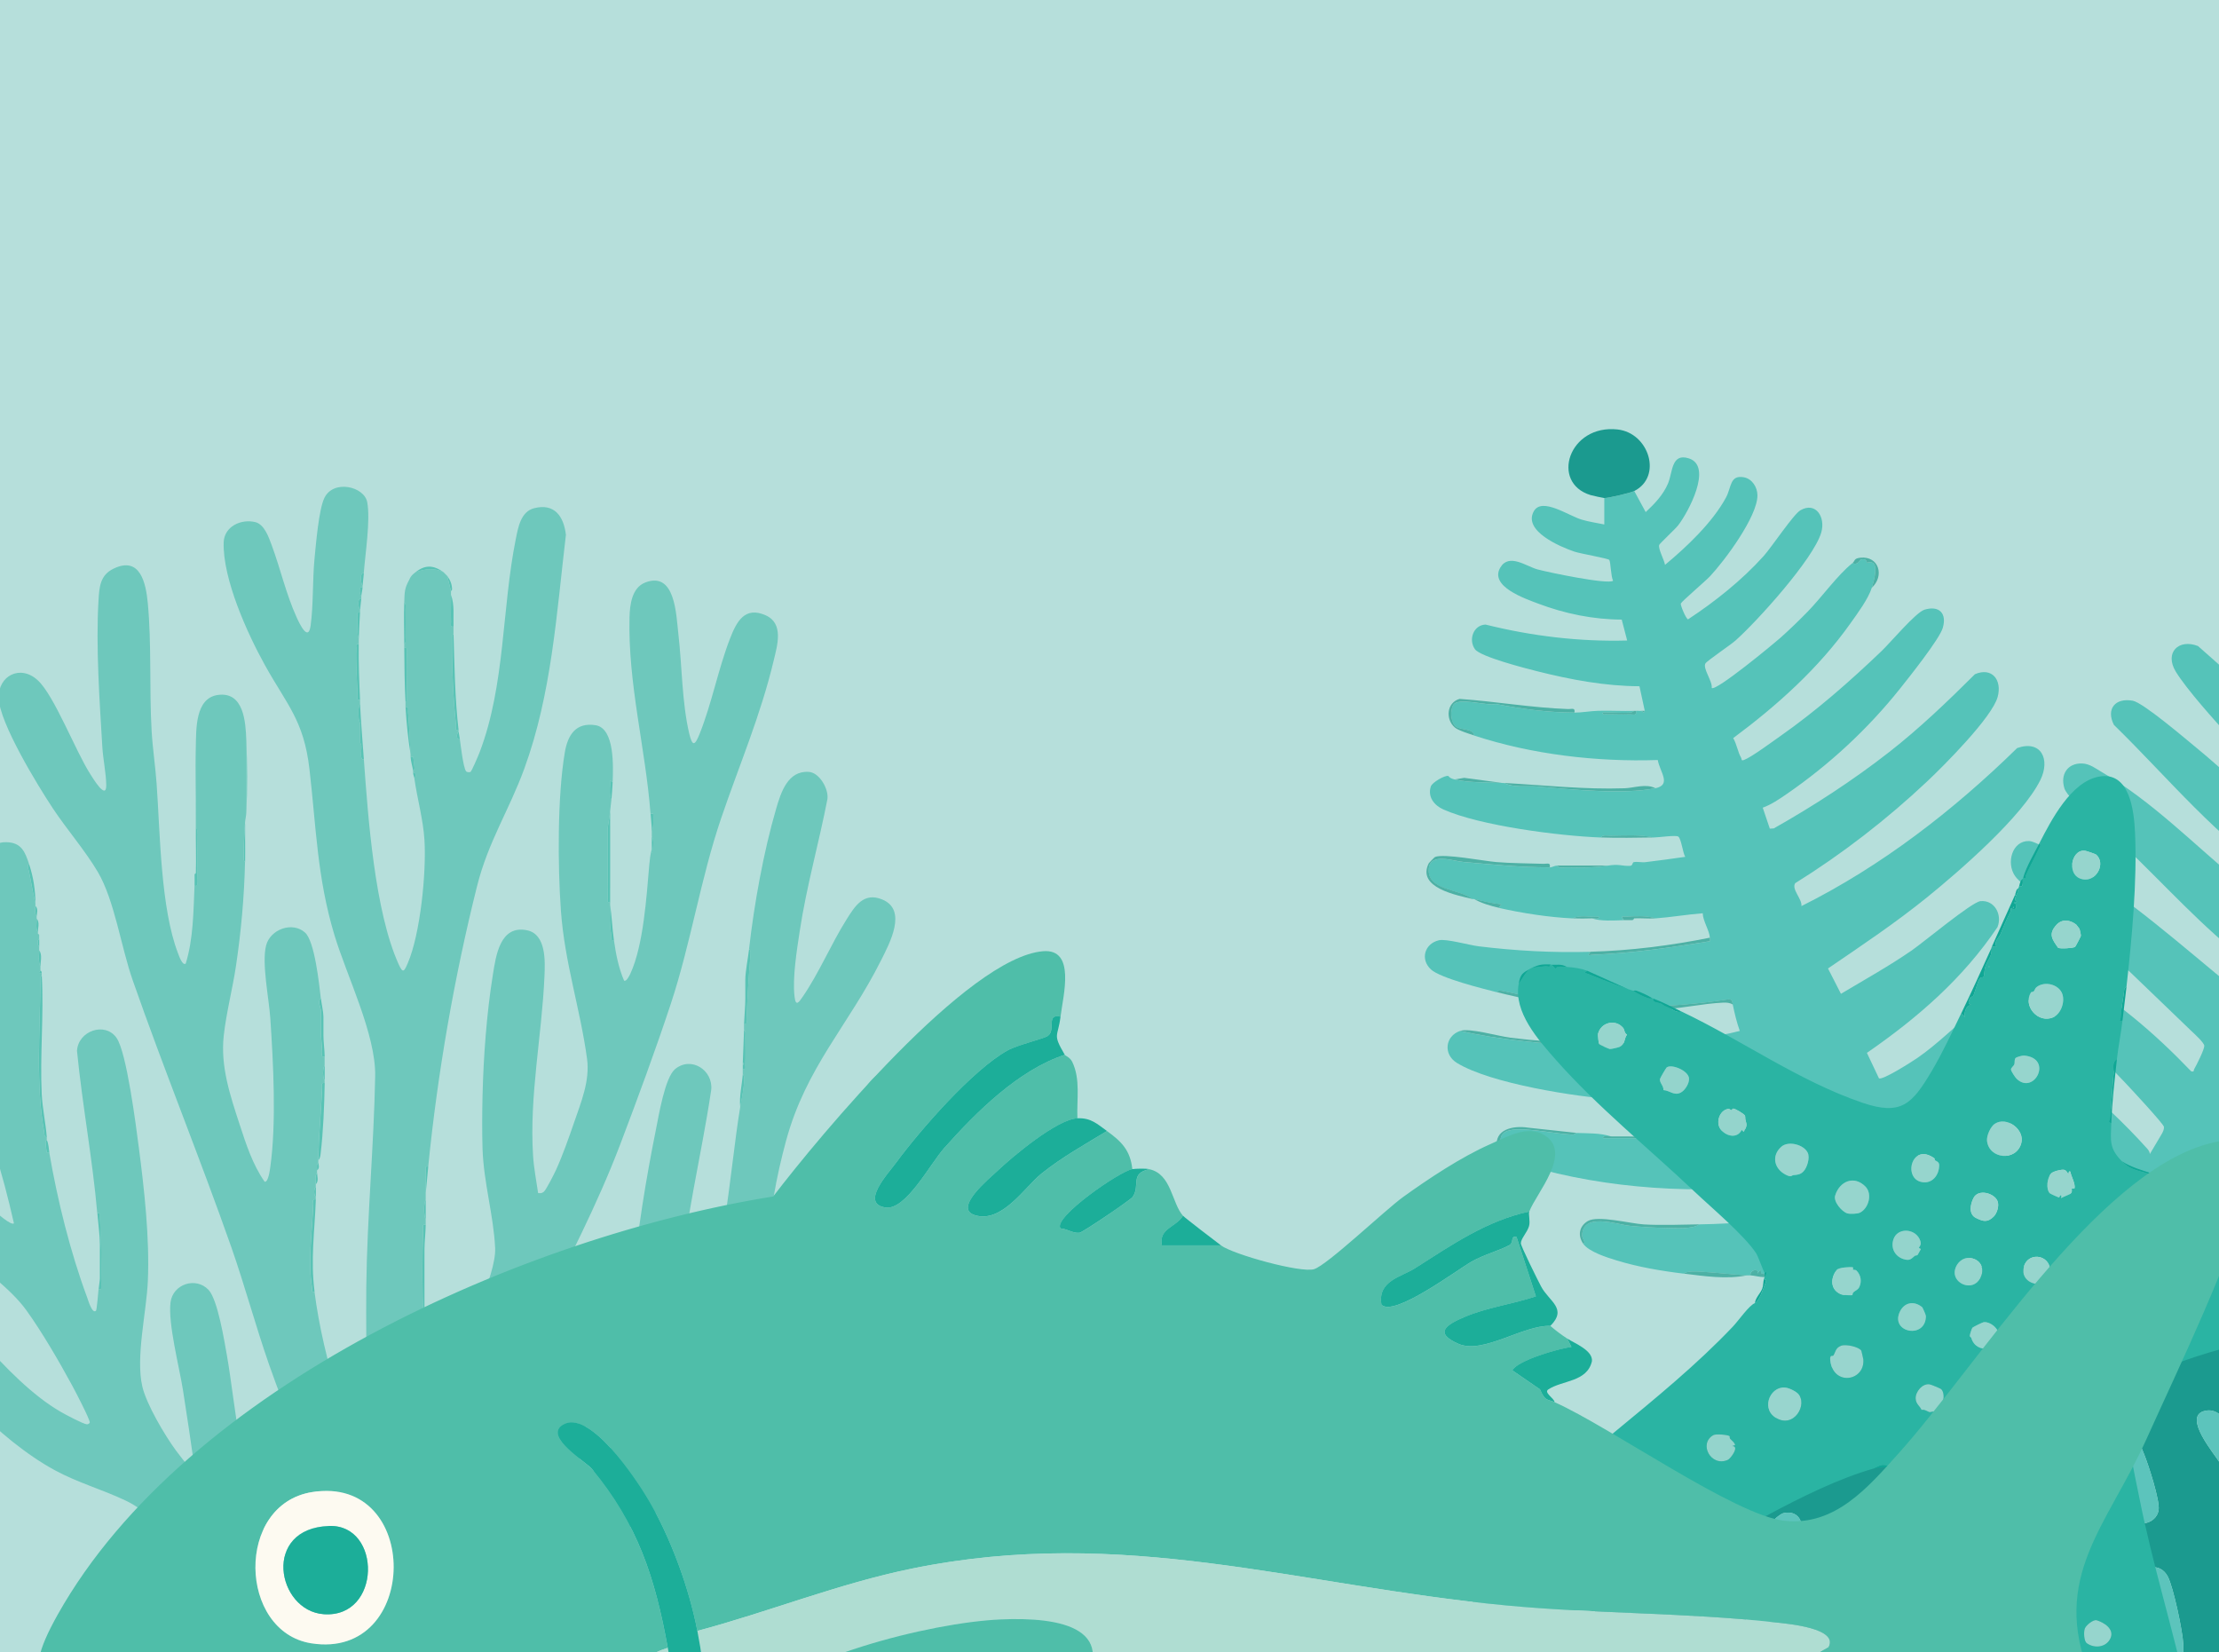 <svg width="693" height="516" viewBox="0 0 693 516" fill="none" xmlns="http://www.w3.org/2000/svg">
<rect x="0" y="0" width="693" height="516" fill="#333333" stroke="none"/>
<g clip-path="url(#clip0_526_27435)">
<rect width="693" height="516" fill="#B6DFDB"/>
<g clip-path="url(#clip1_526_27435)">
<path d="M643.926 395.504C644.865 397.035 647.886 399.852 647.785 401.772C647.669 403.982 641.497 411.167 640.363 414.186C636.265 425.104 647.633 429.921 656.428 431.611C678.281 435.814 680.998 421.876 689.135 405.795C689.424 405.231 690.024 404.957 690.082 404.841C699.31 407.102 708.965 412.056 716.964 417.24C741.542 433.185 761.271 462.778 766.763 491.584C770.253 509.897 769.27 520.281 752.685 530.275C721.712 548.942 654.419 549.708 618.344 548.74C589.9 547.975 528.279 543.324 506.527 524.289C495.658 514.778 497.378 502.293 500.081 489.28C508.008 451.043 541.07 415.659 577.976 403.744C578.171 404.112 578.887 404.48 579.074 404.841C586.511 418.901 587.544 428.982 606.817 427.35C612.721 426.852 624.66 423.436 625.751 416.619C626.741 410.431 619.514 401.115 616.443 395.512H643.918L643.926 395.504ZM567.96 421.978C562.779 422.31 545.818 434.073 543.628 438.883C541.887 442.703 544.698 446.956 548.679 446.963C551.621 446.963 557.351 439.641 559.83 437.503C562.677 435.055 572.122 429.834 572.31 426.44C572.433 424.274 570.179 421.826 567.953 421.97L567.96 421.978ZM702.367 431.553C704.52 434.088 708.849 436.976 711.255 439.417C713.423 441.619 720.39 450.726 722.666 450.812C730.225 451.123 729.358 444.306 725.795 439.713C723.129 436.276 709.102 424.736 705.192 424.563C700.979 424.375 699.852 428.571 702.374 431.546L702.367 431.553ZM583.887 434.044C579.862 434.817 564.853 450.711 563.928 454.769C562.634 460.46 568.574 463.543 572.766 459.752C575.425 457.347 579.255 450.646 581.842 447.404C583.793 444.963 588.888 441.258 589.011 438.038C589.112 435.301 586.453 433.546 583.887 434.044ZM688.275 440.652C681.778 442.558 691.563 454.018 693.29 456.827C695.502 460.416 699.194 471.082 704.773 468.685C707.657 467.443 708.697 464.388 707.845 461.5C707.144 459.109 698.732 447.606 696.658 445.223C694.374 442.602 692.091 439.54 688.268 440.659L688.275 440.652ZM605.321 441.728C604.671 441.836 603.283 442.602 602.749 443.049C599.786 445.541 592.342 462.771 592.313 466.685C592.27 471.978 598.369 475.271 602.084 470.945L609.715 447.274C610.77 444.371 608.335 441.23 605.314 441.728H605.321ZM631.691 443.374C629.082 443.894 628.641 446.508 628.15 448.66C627.059 453.426 625.787 467.688 627.875 471.667C630.181 476.058 637.414 475.769 638.715 470.75C639.734 466.807 638.209 450.848 637.068 446.559C636.41 444.104 634.22 442.869 631.691 443.374ZM661.913 446.111C659.824 446.487 658.697 448.704 658.74 450.661C658.805 453.665 662.05 468.577 663.184 471.53C665.569 477.748 673.388 476.498 674.147 471.516C674.595 468.562 670.938 457.355 669.623 454.12C668.308 450.884 666.27 445.338 661.92 446.111H661.913ZM517.692 485.402C519.426 487.626 523.835 488.088 525.692 485.756C528.033 482.824 531.191 473.523 533.07 469.515C534.53 466.403 540.868 458.539 535.65 456.192C530.917 454.055 528.192 458.77 526.089 461.991C523.336 466.208 516.608 477.415 516.608 482.088C516.608 482.976 517.157 484.709 517.692 485.395V485.402ZM734.438 460.944C731.157 461.456 730.782 465.507 731.446 468.114C735.284 473.711 736.635 483.813 740.183 489.034C743.551 493.995 750.156 491.324 750.026 485.279C749.954 481.676 741.867 465.84 739.237 463.067C738.182 461.955 736.006 460.691 734.438 460.936V460.944ZM556.954 472.519C556.267 472.7 554.88 473.761 554.352 474.31C551.505 477.278 544.026 497.05 543.896 501.246C543.679 507.795 551.064 509.579 553.485 505.297C555.465 501.787 557.359 492.443 558.732 488.031C559.7 484.926 563.06 478.159 562.482 475.538C561.904 472.917 559.433 471.862 556.947 472.527L556.954 472.519ZM714.096 481.893C710.446 478.6 705.792 481.134 706.067 486.305C706.233 489.381 711.299 508.496 712.759 510.965C715.078 514.908 720.99 515.356 722.645 511.24C724.552 506.481 720 494.674 717.991 489.822C717.326 488.218 715.071 482.774 714.103 481.9L714.096 481.893ZM591.584 486.218C590.933 486.341 589.141 487.272 588.671 487.742C586.164 490.269 582.471 509.398 582.977 513.255C583.952 520.765 593.34 520.404 594.424 513.255L597.184 490.262C596.606 487.677 594.315 485.691 591.584 486.218ZM631.142 487.843C629.248 488.182 627.955 490.24 627.572 492.002C626.278 497.96 625.129 510.113 625.794 516.035C626.271 520.259 628.837 522.765 633.216 522.375C640.818 521.689 637.935 510.72 638.433 505.607C637.125 500.928 639.843 486.269 631.149 487.843H631.142ZM671.249 489.511C668.518 490.118 667.571 493.281 667.556 495.721C667.535 500.437 668.503 508.431 669.269 513.226C670.115 518.541 671.394 523.227 678.158 521.682C682.096 520.779 681.995 516.483 681.836 513.291C681.641 509.341 678.765 495.642 677.009 492.306C675.845 490.096 673.771 488.948 671.249 489.504V489.511Z" fill="#1B9A8F"/>
<path d="M510.386 153.331L513.956 159.91C516.724 157.339 519.441 154.508 520.93 150.963C522.418 147.424 521.927 141.366 527.448 143.142C535.021 145.576 527.195 160.054 524.109 164.026C523.155 165.254 518.256 169.774 518.155 170.193C517.851 171.5 519.752 174.851 519.99 176.389C526.761 170.778 534.826 163.145 539.047 155.339C540.766 152.154 540.203 148.248 544.589 149.035C547.198 149.504 548.846 152.14 548.853 154.689C548.882 161.282 538.635 175.067 534.031 179.963C532.586 181.502 525.229 187.762 524.926 188.456C524.723 188.903 526.53 193.258 527.181 193.402C535.585 187.892 544.047 181.133 550.782 173.645C553.297 170.85 560.112 160.582 562.287 159.332C567.064 156.588 570.215 161.463 568.762 166.351C566.312 174.576 548.81 193.966 542.002 200.017C540.383 201.454 533.15 206.314 532.622 207.152C531.668 208.668 534.891 212.784 534.573 214.828C535.867 215.976 553.94 201.014 556.007 199.187C558.811 196.695 561.94 193.662 564.549 190.99C568.928 186.506 573.893 179.53 578.525 175.84C580.245 176.663 580.852 174.8 581.076 174.75C583.157 174.244 582.897 175.667 583.013 175.717C583.15 175.775 584.971 174.974 585.484 176.548C586.063 178.303 585.152 181.704 584.567 183.538C583.432 187.084 580.093 191.561 577.868 194.695C567.931 208.704 555.024 220.287 541.287 230.484C542.407 232.404 542.681 234.751 543.773 236.665C544.004 237.069 543.672 237.676 544.662 237.308C547.01 236.434 553.464 231.632 555.942 229.899C567.172 222.042 577.709 212.784 587.602 203.324C590.398 200.652 598.326 191.2 601.029 190.384C605.596 189.005 608.075 191.51 606.731 196.081C605.697 199.591 596.158 211.564 593.34 215.095C583.302 227.675 571.306 238.774 558.038 247.916C555.725 249.512 553.16 251.259 550.508 252.212L552.719 258.762L553.955 258.69C566.428 251.642 578.72 243.655 590.008 234.838C599.547 227.378 608.219 219.06 616.79 210.524C622.13 208.256 625.303 212.329 623.879 217.615C622.166 223.984 607.142 239.026 601.896 243.973C589.271 255.866 575.374 266.619 560.64 275.797C559.418 277.718 562.858 280.715 562.591 282.946C587.58 270.475 610.055 253.079 629.971 233.589C637.472 230.967 640.385 237.142 637.212 243.569C631.59 254.964 612.035 271.941 601.86 280.18C591.988 288.174 581.38 295.273 570.887 302.422L574.934 310.337C582.348 305.903 589.929 301.7 597.047 296.789C600.74 294.24 615.807 281.668 618.488 281.401C622.875 280.96 625.382 285.582 623.829 289.503C613.025 305.571 598.868 317.847 583.042 328.78L586.8 336.716C587.84 337.452 597.155 331.502 598.789 330.376C605.054 326.057 610.582 320.461 616.443 315.623C621.921 313.832 625.397 317.854 623.995 323.169C623.67 324.404 618.076 332.506 616.884 334.181C611.052 342.363 604.288 349.303 596.151 355.202L600.776 364.749L620.064 348.342C624.732 346.421 629.27 349.967 628.497 355.116C627.948 358.755 617.245 372.866 614.253 376.036C612.533 377.856 610.474 379.192 608.797 381.04C611.428 385.806 613.82 390.738 616.436 395.512C619.507 401.115 626.726 410.431 625.744 416.619C624.66 423.436 612.714 426.852 606.81 427.35C587.537 428.982 586.496 418.901 579.067 404.841L580.158 402.097C576.993 403.39 578.431 402.386 577.954 400.855C577.795 400.343 576.87 400.458 576.856 400.133C576.805 399.252 577.911 397.367 577.405 396.06L576.039 397.707C575.056 397.317 575.931 396.27 575.468 396.032C573.763 395.151 569.962 394.262 569.348 396.66L562.02 396.068C563.133 397.707 561.767 396.869 560.921 397.714C558.457 397.729 552.127 398.198 550.284 397.729C549.67 397.57 550.168 396.609 549.655 396.609L548.839 397.707C549.352 395.829 546.41 396.595 546.634 398.263C546.273 398.241 545.897 398.285 545.536 398.263C541.048 398.017 536.199 397.411 531.545 397.144C529.876 397.05 527.181 396.797 525.75 397.714C518.776 396.869 511.6 395.649 504.872 393.591C501.895 392.681 496.186 390.897 494.43 388.377C495.376 388.009 494.119 386.774 494.112 385.907C494.047 378.426 505.103 382.427 509.064 382.802C512.59 383.142 516.955 383.409 520.496 383.452C523.437 383.481 528.452 383.907 530.7 382.333C542.812 382.131 554.049 381.127 565.872 378.484C566.334 378.014 562.764 369.58 561.651 369.219C535.404 372.996 507.257 371.97 481.559 365.269C477.801 364.287 470.849 362.871 468.602 359.824C468.588 355.997 467.785 353.455 472.309 352.819C477.115 352.148 485.693 354.09 490.961 354.314C491.778 354.35 492.161 353.787 492.233 353.787C495.817 353.91 499.748 353.765 503.224 354.885C502.957 354.885 499.85 354.509 500.753 355.433C507.712 355.419 514.679 355.433 521.638 355.433C522.057 355.433 524.492 355.665 523.004 354.885C524.637 354.798 527.484 353.946 529.327 353.794C536.264 353.224 546.396 353.152 552.929 351.021C553.485 350.841 553.962 350.855 554.309 350.227C553.247 348.819 551.404 341.533 550.161 341.251C542.638 342.673 535.021 343.078 527.405 343.352C523.502 342.096 518.848 343.136 514.765 342.811C514.628 343.757 515.791 343.287 516.413 343.352H504.605C492.081 342.5 465.538 338.37 455.023 331.935C450.63 329.249 451.323 323.544 455.963 321.934C468.667 324.822 481.711 325.754 494.683 326.895C502.401 326.924 510.111 326.808 517.793 326.324C519.13 326.238 519.593 326.736 518.61 325.227C526.92 324.692 535.281 324.057 543.339 321.927C542.371 319.204 541.742 316.525 541.142 313.694C540.954 312.813 541.048 312.099 539.82 312.077C521.392 314.872 502.278 315.218 483.792 312.525C478.987 311.824 474.362 310.43 469.715 309.549C469.093 309.434 467.807 309.073 467.511 309.853C463.117 308.741 449.813 305.441 446.886 302.725C443.446 299.534 444.928 294.659 449.372 293.612C451.627 293.078 458.839 295.143 461.809 295.504C473.408 296.919 484.934 297.54 496.634 297.223C495.694 298.768 495.976 298.234 497.335 298.176C509.685 297.656 521.818 295.923 534.002 293.93C533.988 293.569 534.024 293.193 534.002 292.832C533.843 290.507 531.856 287.683 531.762 285.185C526.812 285.56 521.92 286.427 516.962 286.788C514.39 285.856 510.668 286.131 507.886 286.239C506.534 286.29 506.093 285.849 507.069 287.337C504.005 287.445 500.045 287.719 497.176 286.788C497.819 286.766 499.481 287.207 499.373 286.246C496.786 286.55 493.498 285.546 491.134 286.788C483.857 286.463 475.156 285.12 468.053 283.495L468.869 282.397C466.008 282.116 463.146 281.394 460.356 280.751C460.183 280.708 459.981 280.794 459.807 280.751C455.876 277.509 445.65 278.195 446.192 271.284C446.59 266.193 453.925 268.901 456.844 269.161C465.899 269.955 474.896 270.894 483.987 270.865C484.638 270.865 485.527 270.323 486.184 270.316C486.755 271.226 488.273 270.865 489.198 270.872C493.599 270.93 497.855 271.031 502.119 270.316C505.689 269.717 506.346 270.475 509.006 270.381C510.003 270.345 509.736 269.334 510.184 269.233C511.282 268.98 512.713 269.377 513.934 269.219C518.053 268.699 522.201 268.179 526.299 267.565C525.547 266.352 525.056 261.86 524.124 261.232C523.35 260.712 518.032 261.506 516.406 261.528C512.243 260.56 507.279 260.921 502.935 260.972C502.003 260.979 500.493 260.618 499.922 261.528C487.116 261.044 462.257 257.896 450.723 252.747C447.898 251.483 445.781 248.811 446.857 245.569C447.276 244.305 451.28 242.016 452.292 242.312C452.566 242.391 452.393 242.919 454.308 243.402C458.803 244.536 464.801 244.247 469.144 244.5C469.325 244.507 469.513 244.493 469.693 244.5C472.866 246.067 476.515 245.316 479.854 245.605C490.202 246.486 507.055 248.219 516.955 246.147C522.122 245.071 518.407 241.121 517.721 237.329C498.686 237.965 478.445 235.611 460.356 229.675C460.125 227.234 455.674 228.238 454.279 226.541C453.072 225.075 452.863 221.767 453.853 220.15C455.406 217.63 464.165 220.518 467.128 219.839C475.258 221.399 483.366 222.504 491.684 222.533C493.967 222.533 496.728 222.027 499.084 221.962C502.834 221.854 506.621 222.092 510.372 221.984C510.256 221.999 509.786 222.511 509.042 222.555C506.7 222.706 504.215 222.461 501.844 222.526C501.374 222.54 499.864 222.302 500.753 223.075C503.506 222.988 506.274 223.183 509.02 223.075C510.075 223.031 511.224 223.638 510.921 221.977C511.441 221.897 512.048 222.049 512.568 221.977L513.385 222.526L513.667 221.977L512.012 214.293C501.244 214.25 490.549 212.243 480.136 209.629C476.573 208.733 462.358 205.108 460.646 202.747C458.528 199.822 460.104 195.186 463.941 195.034C478.38 198.63 493.259 200.421 508.167 200.01L506.469 193.482C497.602 193.453 488.692 191.633 480.41 188.499C476.349 186.961 465.01 183.126 468.573 177.191C471.283 172.677 476.602 176.815 480.128 177.797C483.236 178.664 502.278 182.643 503.774 181.343C503.073 180.072 503.037 175.537 502.589 174.851C502.285 174.381 493.577 172.894 491.713 172.266C487.355 170.785 475.525 165.831 479.023 159.628C481.552 155.151 489.935 161.094 494.003 162.279C496.265 162.943 498.715 163.297 501.028 163.773V155.541C502.263 155.556 509.186 153.945 510.372 153.346L510.386 153.331ZM579.074 398.256C578.301 397.859 577.607 398.602 577.983 398.79C578.757 399.187 579.45 398.443 579.074 398.256Z" fill="#55C3B9"/>
<path d="M643.926 395.504C639.301 387.958 634.957 380.231 630.065 372.837C628.345 369.212 630.766 364.713 634.856 364.72C640.023 364.72 652.142 378.968 655.365 383.25C655.893 383.95 656.493 384.723 656.572 385.626C657.15 386.023 661.761 378.477 661.428 377.235C661.248 376.563 656.37 370.598 655.445 369.443C651.355 364.33 646.448 358.575 642.003 353.773C637.732 349.158 631.135 344.125 627.42 339.633C624.371 335.943 624.067 329.285 629.48 328.072C633.425 327.191 642.553 333.683 645.964 336.088C654.404 342.024 663.669 351 670.592 358.705C671.004 359.16 671.372 359.737 671.401 360.366L675.181 353.996C675.527 353.347 675.882 352.632 675.802 351.873C675.715 350.985 665.497 340.002 663.979 338.391C657.519 331.524 649.664 323.544 642.22 317.847C638.065 314.669 629.198 310.387 626.307 307.39C623.113 304.083 622.774 297.28 627.962 296.32C631.836 295.605 642.206 301.592 645.935 303.7C660.337 311.853 672.911 322.634 684.315 334.542C685.413 334.766 684.987 334.297 685.254 333.849C685.977 332.629 688.463 327.653 688.405 326.563C688.347 325.552 685.197 322.735 684.329 321.905C671.885 310.084 659.701 297.62 646.383 286.788C642.495 283.632 631.641 276.873 629.342 273.616C626.423 269.479 628.403 262.445 633.707 262.633C636.135 262.719 644.049 267.955 646.628 269.522C665.078 280.708 681.15 295.129 697.778 308.741C697.373 306.906 701.818 300.949 701.377 299.945C687.69 289.359 676.192 276.44 663.719 264.532C659.94 260.921 645.942 250.082 644.721 246.175C643.369 241.85 645.689 238.261 650.249 238.405C652.684 238.485 654.672 240.102 656.738 241.301C672.153 250.241 685.5 263.976 699.173 275.234C700.423 276.267 709.203 283.416 709.868 282.932C709.868 281.184 713.662 276.389 712.939 275.241C692.604 262.077 677.32 243.077 660.171 226.346C657.649 221.349 660.626 217.825 666.068 218.814C669.298 219.399 682.516 230.693 685.963 233.524C693.298 239.539 700.105 246.161 707.729 251.859C709.138 252.913 720.231 260.986 720.867 260.416C720.563 258.3 723.75 255.549 722.825 253.83C713.272 247.158 704.267 238.817 696.405 230.216C691.78 225.154 682.891 215.276 679.516 209.751C675.889 203.815 680.355 199.374 686.44 201.736C700.893 214.33 714.522 228.028 730.753 238.449L732.921 231.906C727.436 229.307 722.066 224.266 717.839 219.789C713.134 214.813 700.712 200.01 698.399 194.189C696.138 188.499 701.442 184.831 706.544 188.239C712.267 192.059 719.942 202.458 725.528 207.722C727.002 209.116 739.309 219.825 740.09 219.233C740.01 217.933 742.33 215.507 741.665 214.38C741.585 214.25 740.53 213.932 740.09 213.499C735.407 208.986 730.261 203.808 726.453 198.551C724.567 195.951 718.836 187.611 717.991 185.047C716.155 179.487 719.848 175.457 725.239 178.353C732.14 187.351 738.883 196.45 747.518 203.851C747.844 203.851 750.142 198.811 750.041 198.168C749.961 197.699 748.776 197.54 748.321 197.042C744.794 193.164 737.437 183.849 736.924 178.714C736.556 175.002 739.425 172.381 743.11 173.118C745.322 173.565 747.677 180.606 749.217 182.939C750.756 185.271 752.714 187.127 754.666 189.026L758.235 181.343C760.252 182.534 765.773 184.015 768.129 184.087L767.579 193.417C768.013 193.864 772.696 192.384 773.614 192.037C776.331 191.019 782.163 186.542 783.868 186.441C786.246 186.297 788.551 189.106 788.356 191.359C787.922 196.356 775.847 201.887 771.417 203.028C769.849 203.433 765.18 203.758 764.898 203.931C764.515 204.169 763.402 208.957 763.178 209.896H771.699C773.397 209.896 779.973 208.148 781.982 207.542C785.176 206.581 790.986 203.079 793.667 203.267C798.603 203.613 800.33 209.997 795.785 213.095C789.461 217.399 776.013 221.305 768.389 221.962C766.712 222.107 760.057 221.638 759.406 222.049C759.016 222.295 758.315 226.122 757.679 226.909L760.974 227.465C760.707 227.465 757.6 227.09 758.503 228.014H774.994L774.712 227.465C783.051 226.916 791.586 223.977 799.774 223.132C808.193 222.266 809.876 229.87 804.045 232.888C795.546 237.286 778.838 239.878 769.22 240.644C767.182 239.698 764.038 240.001 761.791 240.095C760.44 240.153 759.999 239.705 760.974 241.193C759.103 241.186 754.283 240.211 753.256 240.897C752.996 241.07 751.305 245.749 751.139 246.472C750.879 247.598 751.247 247.093 751.919 247.215C765.491 249.634 783.218 249.577 796.89 247.706C801.017 247.143 808.366 243.706 810.91 247.584C814.111 252.472 809.291 255.845 804.941 257.123C804.673 255.996 803.17 257.007 802.744 257.672C802.57 257.708 802.375 257.643 802.195 257.672C801.053 257.874 799.673 257.448 798.899 258.769C798.719 258.791 798.524 258.74 798.35 258.769C795.546 259.253 792.034 259.665 789.555 260.965C789.375 260.986 789.187 260.943 789.006 260.965C782.892 261.737 776.743 262.142 770.564 262.575C769.545 262.647 768.512 262.445 768.121 263.709C760.599 263.86 753.199 263.21 745.835 261.687C744.996 261.824 742.554 268.648 742.843 269.746C743.009 270.367 743.804 270.562 744.346 270.706C753.95 273.161 764.877 273.039 774.712 273.046C776.352 273.046 778.015 273.082 779.655 273.046C787.279 272.894 794.824 272.526 802.455 271.941C805.114 271.739 812.131 269.45 813.613 272.331C817.334 279.545 805.989 280.903 801.335 282.369L801.631 282.932C801.154 283.069 800.67 283.3 799.983 283.481C799.427 282.405 798.155 283.112 797.353 283.322C781.071 287.46 763.981 288.16 747.583 286.745C745.517 286.564 737.726 284.961 736.556 285.221C735.53 285.452 732.531 294.37 733.55 294.955C739.772 295.937 745.907 296.775 752.172 297.208C752.353 297.223 752.541 297.194 752.722 297.208C772.277 300.848 792.265 298.573 812.073 298.306C812.247 298.349 812.464 298.248 812.623 298.306C817.811 307.13 809.103 306.979 802.925 308.668C801.783 308.979 801.118 308.206 802.18 309.838C801.645 309.896 801.046 309.759 800.533 309.838C785.277 312.178 768.158 313.774 752.411 313.131C744.136 312.792 735.978 311.102 727.761 310.445C727.436 310.495 727.537 310.77 727.443 310.936C727.371 311.066 727.508 311.311 727.443 311.485C726.084 311.203 726.28 312.12 725.94 312.972C725.535 313.983 723.288 320.338 723.613 320.793C736.946 323.725 750.604 324.887 764.262 325.212C764.443 325.212 764.631 325.212 764.812 325.212C767.037 326.129 771.265 326.137 773.606 325.212C774.156 325.212 774.705 325.212 775.254 325.212C778.94 326.252 783.651 325.971 787.344 325.212C790.82 325.371 791.109 324.497 792.67 324.129C794.144 323.783 796.37 324.317 798.054 324.108C802.007 323.624 809.183 321.176 809.913 327.675C810.599 333.791 803.575 335.257 798.885 336.203C798.307 335.062 796.666 335.922 796.139 336.752C795.965 336.788 795.763 336.716 795.59 336.752C778.918 340.016 762.297 341.287 745.314 340.586C742.409 340.471 738.738 338.89 735.689 340.594C732.863 340.334 719.096 338.088 717.918 338.478C716.632 338.904 714.76 345.75 714.211 347.396C714.356 348.27 716.914 348.118 717.55 348.284C717.058 350.133 719.559 349.339 720.845 349.382C721.026 349.382 721.214 349.375 721.394 349.382C729.134 351.483 737.119 351.801 745.025 352.126C745.206 352.133 745.394 352.119 745.574 352.126L749.968 353.224C761.617 353.881 774.134 354.242 785.985 353.773C787.048 353.729 788.19 354.336 787.886 352.675C789.881 352.48 792.294 353.173 793.935 351.577C794.542 351.657 794.737 352.011 795.033 352.126L797.23 353.773C800.027 357.419 798.776 360.496 795.033 362.561L763.157 368.049C762.058 368.085 760.96 368.02 759.861 368.049C750.481 368.273 740.444 368.439 730.984 368.071C723.7 367.789 716.105 366.164 709.044 365.832C708.04 365.782 707.006 365.839 706.009 365.875C705.886 366.215 706.081 366.691 706.002 366.951C705.525 368.468 702.678 375.27 702.707 375.74C702.757 376.686 705.084 377.213 705.922 377.292C707.158 377.408 707.563 376.83 707.65 376.845C708.011 376.881 708.387 376.808 708.748 376.845C708.379 378.325 710.41 378.274 711.284 378.419C716.871 379.329 723.425 379.892 729.076 380.145C737.502 380.513 747.287 380.434 755.75 380.166C760.223 380.029 768.389 377.805 772.139 380.217C776.916 383.286 774.315 389.236 769.733 390.854C761.495 393.757 747.829 394.804 738.962 395.526L704.072 394.421L704.889 395.526C701.427 395.273 698.009 394.472 694.533 394.515C693.933 394.891 690.797 403.404 690.053 404.856C689.995 404.971 689.395 405.246 689.106 405.809C680.962 421.891 678.245 435.828 656.399 431.625C647.604 429.935 636.237 425.119 640.334 414.2C641.469 411.182 647.64 403.997 647.756 401.787C647.857 399.859 644.836 397.05 643.897 395.519L643.926 395.504Z" fill="#55C3B9"/>
<path d="M510.386 153.331C509.201 153.931 502.278 155.541 501.042 155.527C500.775 155.527 497.277 154.768 496.742 154.602C484.045 150.724 489.971 132.433 505.168 134.108C515.004 135.192 519.253 148.84 510.386 153.331Z" fill="#1B9A8F"/>
<path d="M541.157 313.68C540.239 313.117 539.191 313.037 538.136 313.088C531.697 313.377 524.485 315.045 517.793 315.319C500.962 316.005 483.77 313.954 467.518 309.831C467.814 309.051 469.108 309.412 469.722 309.528C474.376 310.409 478.994 311.802 483.799 312.503C502.285 315.196 521.399 314.85 539.827 312.055C541.055 312.077 540.961 312.792 541.149 313.673L541.157 313.68Z" fill="#4DB1A5"/>
<path d="M518.624 325.212C519.614 326.722 519.152 326.231 517.808 326.31C510.126 326.787 502.415 326.909 494.697 326.881C481.725 325.74 468.681 324.808 455.977 321.919C458.882 320.916 467.93 323.573 471.709 324.043C487.319 325.985 502.986 326.216 518.624 325.212Z" fill="#4DB1A5"/>
<path d="M516.977 246.132C507.076 248.197 490.224 246.472 479.875 245.591C476.529 245.309 472.887 246.053 469.715 244.486C482.188 245.193 494.892 246.58 507.38 246.154C510.292 246.053 514.064 244.616 516.977 246.132Z" fill="#4DB1A5"/>
<path d="M459.822 280.729C454.944 279.545 442.355 277.213 446.207 269.572C446.294 269.399 448.006 267.673 448.18 267.601C450.955 266.467 463.355 268.872 467.251 269.19C472.172 269.594 477.173 269.58 482.108 269.746C483.163 269.782 484.312 269.182 484.009 270.843C474.911 270.872 465.921 269.926 456.866 269.139C453.946 268.886 446.612 266.171 446.214 271.262C445.679 278.166 455.905 277.48 459.829 280.729H459.822Z" fill="#4DB1A5"/>
<path d="M534.017 292.81C534.039 293.172 534.01 293.547 534.017 293.908C521.826 295.908 509.699 297.634 497.349 298.154C495.991 298.212 495.709 298.746 496.648 297.201C509.237 296.862 521.688 295.28 534.017 292.81Z" fill="#4DB1A5"/>
<path d="M530.714 382.326C528.467 383.9 523.452 383.474 520.51 383.445C516.969 383.409 512.604 383.134 509.078 382.795C505.118 382.412 494.061 378.419 494.126 385.9C494.126 386.767 495.384 388.001 494.444 388.37C492.637 385.777 493.208 382.889 495.868 381.3C499.019 379.423 509.194 382.102 513.378 382.347C518.841 382.665 525.179 382.419 530.714 382.326Z" fill="#4DB1A5"/>
<path d="M560.943 397.7C561.789 396.855 563.147 397.7 562.041 396.053L569.369 396.645C569.983 394.255 573.792 395.136 575.49 396.017C575.945 396.255 575.078 397.31 576.061 397.692L577.427 396.046C577.933 397.353 576.827 399.238 576.878 400.119C576.899 400.444 577.817 400.335 577.976 400.841C578.453 402.372 577.015 403.376 580.18 402.083L579.089 404.827C578.901 404.466 578.186 404.098 577.99 403.729C576.784 401.447 575.851 398.92 574.637 396.638C571.609 397.707 568.495 397.599 565.351 397.692C563.891 397.736 562.417 397.685 560.957 397.692L560.943 397.7Z" fill="#55C3B9"/>
<path d="M460.378 229.66C458.853 229.162 455.428 228.101 454.344 227.176C451.374 224.634 451.764 219.406 455.825 218.243C467.186 219.045 478.408 221.016 489.805 221.421C490.86 221.457 492.009 220.865 491.698 222.518C483.38 222.497 475.272 221.392 467.142 219.825C464.179 220.504 455.421 217.608 453.867 220.135C452.877 221.746 453.087 225.053 454.293 226.526C455.688 228.223 460.14 227.22 460.371 229.66H460.378Z" fill="#4DB1A5"/>
<path d="M545.558 398.248C539.234 399.577 532.174 398.48 525.771 397.7C527.202 396.783 529.898 397.035 531.567 397.129C536.221 397.396 541.07 398.003 545.558 398.248Z" fill="#4DB1A5"/>
<path d="M546.656 398.248C546.432 396.588 549.373 395.815 548.86 397.692L549.677 396.595C550.19 396.595 549.684 397.555 550.305 397.714C552.148 398.183 558.479 397.714 560.943 397.7C562.403 397.692 563.877 397.743 565.337 397.7C564.289 398.797 562.157 398.09 560.639 398.227C559.938 398.292 559.194 398.797 559.013 398.797H550.768C549.641 398.797 547.733 398.306 546.649 398.248H546.656Z" fill="#4DB1A5"/>
<path d="M492.247 353.765C492.175 353.765 491.792 354.329 490.975 354.293C485.707 354.069 477.129 352.126 472.324 352.798C467.807 353.433 468.602 355.975 468.616 359.802C468.385 359.485 467.72 359.607 467.518 358.43C466.499 352.596 472.62 351.426 477.129 352.119L492.247 353.758V353.765Z" fill="#4DB1A5"/>
<path d="M503.239 354.863C509.75 354.769 516.579 355.202 523.025 354.863C524.507 355.643 522.079 355.412 521.659 355.412C514.7 355.419 507.734 355.405 500.775 355.412C499.871 354.487 502.979 354.863 503.246 354.863H503.239Z" fill="#4DB1A5"/>
<path d="M516.427 261.513C511.007 261.578 505.349 261.716 499.944 261.513C500.515 260.604 502.032 260.965 502.957 260.957C507.3 260.914 512.272 260.553 516.427 261.513Z" fill="#4DB1A5"/>
<path d="M502.14 270.295C497.877 271.009 493.62 270.908 489.219 270.851C488.287 270.836 486.777 271.204 486.206 270.295C491.51 270.237 496.836 270.338 502.14 270.295Z" fill="#4DB1A5"/>
<path d="M516.977 286.773C514.809 286.932 512.561 286.665 510.379 286.773L509.83 287.322C508.919 287.358 507.994 287.286 507.083 287.322C506.108 285.835 506.549 286.275 507.9 286.225C510.682 286.116 514.404 285.842 516.977 286.773Z" fill="#4DB1A5"/>
<path d="M527.419 343.331C526.321 343.367 525.222 343.316 524.124 343.331C523.206 343.345 522.288 343.331 521.378 343.331C520.828 343.331 520.279 343.331 519.73 343.331H518.631C517.909 343.309 517.15 343.403 516.435 343.331C515.813 343.266 514.65 343.735 514.787 342.789C518.863 343.114 523.524 342.074 527.426 343.331H527.419Z" fill="#4DB1A5"/>
<path d="M578.525 175.84C579.363 175.169 578.894 174.374 580.982 174.158C586.872 173.544 588.563 179.927 584.567 183.531C585.152 181.697 586.062 178.303 585.484 176.541C584.964 174.974 583.15 175.768 583.013 175.71C582.897 175.66 583.165 174.237 581.076 174.742C580.852 174.8 580.238 176.656 578.525 175.833V175.84Z" fill="#4DB1A5"/>
<path d="M460.378 280.729C463.168 281.372 466.029 282.094 468.891 282.376L468.074 283.473C465.704 282.932 462.452 282.007 460.378 280.729Z" fill="#4DB1A5"/>
<path d="M469.166 244.486C464.822 244.233 458.817 244.522 454.329 243.388L457.278 242.897L469.166 244.486Z" fill="#4DB1A5"/>
<path d="M510.935 221.97C511.239 223.631 510.097 223.024 509.035 223.067C506.289 223.176 503.521 222.988 500.767 223.067C499.879 222.287 501.382 222.526 501.859 222.519C504.236 222.446 506.722 222.692 509.056 222.547C509.793 222.497 510.263 221.984 510.386 221.977C510.567 221.955 510.755 222.006 510.935 221.977V221.97Z" fill="#4DB1A5"/>
<path d="M491.149 286.774C493.512 285.531 496.8 286.535 499.387 286.232C499.503 287.192 497.841 286.752 497.19 286.774C495.217 286.846 493.114 286.86 491.142 286.774H491.149Z" fill="#4DB1A5"/>
<path d="M524.124 343.331C523.762 344.197 521.739 344.197 521.378 343.331C522.295 343.331 523.213 343.345 524.124 343.331Z" fill="#55C3B9"/>
<path d="M513.681 221.97L513.399 222.519L512.583 221.97C512.93 221.919 513.327 222.006 513.681 221.97Z" fill="#4DB1A5"/>
<path d="M519.723 343.331C519.622 343.331 519.47 343.706 519.282 343.706C518.834 343.706 518.668 343.338 518.624 343.331H519.723Z" fill="#55C3B9"/>
<path d="M509.837 287.322L510.386 286.773C510.35 286.773 510.234 287.308 509.837 287.322Z" fill="#55C3B9"/>
<path d="M631.142 487.843C639.835 486.276 637.111 500.935 638.426 505.607C637.928 510.713 640.811 521.689 633.209 522.375C628.829 522.772 626.264 520.267 625.787 516.035C625.122 510.113 626.271 497.96 627.565 492.002C627.948 490.24 629.241 488.182 631.135 487.843H631.142Z" fill="#5CC4BC"/>
<path d="M556.954 472.519C559.44 471.855 561.911 472.902 562.489 475.531C563.068 478.159 559.707 484.918 558.739 488.023C557.359 492.436 555.472 501.787 553.492 505.29C551.071 509.572 543.686 507.788 543.903 501.238C544.04 497.043 551.512 477.271 554.36 474.303C554.887 473.754 556.275 472.693 556.961 472.512L556.954 472.519Z" fill="#5CC4BC"/>
<path d="M671.249 489.511C673.764 488.955 675.838 490.103 677.009 492.313C678.765 495.642 681.641 509.341 681.836 513.298C681.995 516.49 682.096 520.786 678.158 521.689C671.394 523.234 670.115 518.541 669.269 513.233C668.503 508.438 667.542 500.444 667.556 495.729C667.564 493.281 668.51 490.118 671.249 489.518V489.511Z" fill="#5CC4BC"/>
<path d="M591.584 486.218C594.315 485.691 596.606 487.677 597.184 490.262L594.424 513.255C593.34 520.396 583.952 520.765 582.977 513.255C582.478 509.398 586.164 490.276 588.671 487.742C589.134 487.272 590.926 486.348 591.584 486.218Z" fill="#5CC4BC"/>
<path d="M517.692 485.402C517.157 484.709 516.608 482.983 516.608 482.095C516.608 477.423 523.336 466.215 526.089 461.998C528.192 458.77 530.924 454.062 535.65 456.199C540.86 458.553 534.53 466.41 533.07 469.523C531.191 473.53 528.033 482.831 525.692 485.763C523.835 488.088 519.419 487.634 517.692 485.409V485.402Z" fill="#5CC4BC"/>
<path d="M567.96 421.978C570.186 421.833 572.44 424.281 572.318 426.448C572.13 429.842 562.685 435.063 559.837 437.511C557.351 439.648 551.628 446.978 548.687 446.97C544.705 446.963 541.894 442.71 543.635 438.89C545.825 434.08 562.786 422.324 567.967 421.985L567.96 421.978Z" fill="#5CC4BC"/>
<path d="M631.691 443.374C634.228 442.869 636.417 444.104 637.068 446.559C638.217 450.848 639.741 466.807 638.715 470.75C637.414 475.769 630.173 476.058 627.875 471.667C625.787 467.688 627.059 453.426 628.15 448.66C628.641 446.508 629.082 443.894 631.691 443.374Z" fill="#5CC4BC"/>
<path d="M605.321 441.728C608.342 441.23 610.777 444.371 609.722 447.274L602.091 470.945C598.377 475.271 592.277 471.978 592.321 466.685C592.35 462.771 599.793 445.541 602.756 443.049C603.291 442.602 604.678 441.836 605.328 441.728H605.321Z" fill="#5CC4BC"/>
<path d="M583.887 434.044C586.453 433.553 589.119 435.308 589.011 438.038C588.888 441.266 583.793 444.97 581.842 447.404C579.255 450.639 575.425 457.347 572.766 459.752C568.574 463.543 562.634 460.453 563.928 454.769C564.853 450.711 579.869 434.817 583.887 434.044Z" fill="#5CC4BC"/>
<path d="M688.275 440.652C692.098 439.533 694.381 442.594 696.665 445.216C698.739 447.599 707.151 459.102 707.852 461.493C708.704 464.388 707.657 467.443 704.78 468.678C699.194 471.082 695.502 460.417 693.297 456.82C691.57 454.011 681.786 442.551 688.282 440.645L688.275 440.652Z" fill="#5CC4BC"/>
<path d="M661.912 446.111C666.263 445.338 668.315 450.935 669.616 454.12C670.917 457.304 674.588 468.562 674.14 471.516C673.381 476.498 665.562 477.748 663.177 471.53C662.043 468.577 658.798 453.665 658.733 450.661C658.689 448.711 659.817 446.487 661.905 446.111H661.912Z" fill="#5CC4BC"/>
<path d="M579.074 398.256C579.45 398.443 578.749 399.187 577.983 398.79C577.607 398.602 578.308 397.859 579.074 398.256Z" fill="#55C3B9"/>
</g>
<g clip-path="url(#clip2_526_27435)">
<path d="M664.105 308.216C663.253 308.363 663.401 309.451 663.296 310.058C662.863 312.652 662.449 315.285 662.266 317.909C662.21 318.741 661.451 319.095 662.854 318.711C662.411 322.628 661.558 326.738 661.12 330.72C659.385 331.847 660.203 333.915 660.085 335.222C659.693 339.535 659.459 344.451 658.952 349.166C658.872 349.914 658.147 350.539 659.362 350.685C659.192 356.153 658.601 358.488 662.678 362.628C665.341 365.334 667.28 365.356 670.874 366.495C671.162 366.587 672.797 367.285 671.945 366.418C672.473 366.592 673.198 366.804 673.845 367.023C674.772 367.337 675.759 368.02 676.239 368.166C676.348 368.201 676.945 366.825 677.385 367.733C677.454 367.875 676.917 369.917 678.679 370.237C679.862 367.222 679.618 368.286 681.418 368.967C681.587 369.033 681.704 368.405 682.077 368.41C684.731 368.437 688.217 369.06 690.833 369.348C691.856 369.458 693.274 369.13 694.352 369.448C695.151 369.684 695.996 371.113 696.48 370.887C696.556 370.848 696.728 369.869 697.285 369.634C697.842 369.4 698.271 370.919 699.114 369.209C699.244 369.238 699.363 369.301 699.493 369.33C701.772 369.821 702.394 370.635 704.573 370.086C705.09 369.953 708.069 370.236 708.1 371.235L708.584 369.715C709.212 369.713 708.398 371.292 709.489 370.834C709.679 370.755 709.135 370.094 709.541 370.014C710.313 369.86 711.574 370.18 712.439 370.094C712.993 371.38 711.064 371.045 710.953 372.131C712.591 371.747 713.113 371.761 713.134 369.903C715.076 371.27 714.887 370.272 715.415 370.205C719 369.781 718.034 371.56 718.264 371.532C718.898 371.454 719.049 370.501 719.385 370.323C719.721 370.144 723.35 369.741 721.868 371.424L722.237 371.542C722.376 370.21 723.584 371.394 723.99 371.213C724.218 371.114 724.146 370.127 724.578 370.164C725.489 370.251 726.335 370.958 727.096 371.416L727.398 369.832C736.504 370.108 745.581 370.394 754.671 370.982C755.612 373.064 755.96 371.653 756.479 371.596C757.516 371.483 765.121 372.074 765.704 372.373C766.052 372.554 765.501 373.33 765.867 373.294C771.603 371.97 779.592 374.776 784.916 377.271L784.674 378.031C786.772 377.735 788.339 380.537 789.272 382.007L788.837 382.078C788.762 382.314 789.139 382.364 789.151 382.387C789.026 383.158 788.499 384.037 788.728 384.909C788.913 385.602 790.043 385.936 790.084 386.045C790.14 386.189 788.519 388.032 788.235 388.607C787.661 389.749 788.107 390.937 788.057 391.055C787.916 391.397 786.886 391.208 786.767 391.303C786.529 391.493 787.556 392.626 785.687 392.601L784.811 392.107C786.219 393.5 785.929 394.707 783.879 393.699C783.928 394.184 783.987 395.49 783.656 395.714C782.69 396.357 783.3 394.523 782.762 394.599L781.028 397.394C769.354 404.302 754.122 407.412 740.96 410.511C719.409 415.584 694.374 419.268 674.102 428.027C672.934 428.53 668.538 431.263 668.026 431.335C667.767 431.373 667.042 430.882 666.892 430.974C666.385 431.294 664.561 436.838 664.328 437.848C664.211 438.356 663.635 440.341 664.741 440.332C663.785 448.328 666.511 459.595 668.11 467.65C672.237 488.469 678.625 508.721 683.184 529.418C685.309 539.067 690.196 559.748 685.326 568.367C682.347 573.638 675.655 573.027 670.837 570.738C656.979 564.16 638.091 525.589 629.921 511.528C621.431 496.921 611.366 477.425 600.851 464.615C600.262 463.894 597.061 461.105 597.119 460.667C597.128 460.638 597.763 460.733 597.618 460.414C597.004 459.058 589.426 457.386 587.75 457.593C586.87 457.706 586.042 458.317 585.225 458.552C563.465 464.776 539.407 481.059 518.334 491.059C507.695 496.109 482.347 508.444 471.152 506.703C453.124 503.901 458.698 490.466 467.542 480.659C489.231 456.608 518.761 437.914 541.2 414.235C542.996 412.341 546.225 407.618 548.064 406.923C549.239 406.48 550.839 402.253 551.208 400.995C551.424 400.258 552.08 399.592 550.866 399.44C550.93 399.181 551.045 398.939 551.109 398.68C551.134 398.6 551.878 397.956 551.583 397.151C551.413 397.167 551.13 397.438 551.092 397.42C550.796 397.274 549.171 392.464 548.428 391.333C544.798 385.77 534.391 377.02 529.164 372.07C514.976 358.628 498.721 345.504 485.875 330.917C480.391 324.687 472.68 316.112 474.294 307.204C475.617 305.501 476.17 303.883 477.89 302.484C478.053 302.39 478.22 302.304 478.391 302.225C479.839 302.04 481.288 301.849 482.746 301.711C483.388 301.649 484.071 302.291 484.183 301.141C484.309 301.143 484.433 301.253 484.563 301.262L485.837 302.499C486.026 301.526 488.332 301.892 489.364 301.955C491.506 302.079 493.669 302.395 495.691 303.134L494.879 303.712C499.414 305.499 503.907 307.299 508.516 308.894C508.767 308.98 509.022 309.055 509.275 309.136L509.655 309.257C509.782 309.297 509.909 309.338 510.035 309.378C511.164 310.213 513.225 311.206 514.558 311.662C515.536 311.993 515.93 311.675 515.999 311.697C516.125 311.737 516.254 311.772 516.379 311.818C515.695 313.166 518.142 312.988 518.921 313.471C519.699 313.954 518.822 313.68 520.766 314.465C522.053 314.983 523.579 316.464 525.139 315.864C544.039 324.847 561.738 337.556 581.592 344.339C593.755 348.493 597.145 344.779 603.234 334.545C606.592 328.9 609.605 322.41 612.474 316.47L613.754 317.708C613.094 316.712 614.162 313.52 615.34 314.022L615.457 313.654C614.371 313.542 614.877 312.391 615.221 311.67C615.565 310.949 616.029 311.344 616.165 311.153C616.505 310.684 617.646 306.546 618.156 305.681C618.556 305.003 619.372 305.288 619.481 305.025C619.731 304.439 619.681 302.946 620.016 301.892C620.675 299.826 622.392 298.198 621.914 296.017C621.966 295.894 621.983 295.76 622.035 295.637L623.491 295.682C622.619 293.762 624.298 292.832 624.761 291.699C625.823 289.14 626.55 287.215 627.89 284.643C628.039 284.355 627.887 283.736 627.931 283.718C628.136 283.631 629.166 284.181 629.582 283.61C629.469 282.87 629.845 282.07 628.924 281.916C628.946 281.169 629.708 282.02 629.863 281.594C629.957 281.339 628.772 281.456 629.642 279.641C630.315 278.245 630.078 278.372 630.369 277.361C630.444 277.106 630.555 276.856 630.611 276.601C632.144 277.381 631.511 275.208 631.717 274.443C631.752 274.314 631.798 274.189 631.838 274.063C633.032 274.595 632.378 273.981 632.648 273.37C633.871 270.589 635.387 267.959 636.632 265.204C636.896 264.616 637.572 263.766 636.991 263.144C640.653 256.048 646.742 244.223 655.401 242.537C665.151 240.634 666.461 253.257 666.772 259.983C667.476 275.108 665.799 293.107 664.092 308.219L664.105 308.216ZM651.167 265.657C646.631 265.067 645.066 274.219 651.029 274.648C654.877 274.929 657.641 269.558 654.651 266.881C654.41 266.664 651.569 265.709 651.167 265.657ZM648.405 288.713C646.444 287.207 643.986 286.861 642.192 288.851C639.631 291.694 640.901 293.341 642.757 295.974C643.499 296.35 647.474 296.076 648.045 295.694C648.206 295.586 649.833 292.452 649.861 292.246C649.91 291.932 649.554 290.341 649.403 290.001C649.369 289.927 648.465 288.764 648.405 288.713ZM644.044 310.321C642.943 307.371 638.537 306.252 636.011 308.25C635.502 308.652 635.455 309.221 635.155 309.544C634.884 309.838 634.406 309.666 634.269 309.895C631.661 314.181 636.578 319.724 641.2 317.677C643.673 316.582 644.97 312.81 644.039 310.32L644.044 310.321ZM621.175 301.659L621.054 302.039C621.342 301.991 621.382 301.865 621.175 301.659ZM629.498 330.365C628.992 330.838 629.297 331.772 629.058 332.381C628.844 332.934 627.983 333.446 628.039 334.009C628.092 334.539 629.345 336.435 629.816 336.889C635.283 342.1 641.331 330.419 632.113 329.619C631.551 329.573 629.815 330.066 629.498 330.365ZM751.67 393.493C752.571 391.403 754.708 390.289 753.963 387.712C752.396 382.261 743.24 385.246 745.756 391C746.757 393.291 749.989 392.78 751.67 393.493ZM622.979 350.924C621.666 351.8 620.365 354.65 620.559 356.291C621.223 361.987 629.617 362.728 631.231 357.066C632.475 352.682 626.63 348.499 622.985 350.926L622.979 350.924ZM732.949 390.16C732.733 389.825 730.634 388.034 730.248 387.892C726.85 386.695 724.607 389.715 724.551 392.817C724.506 395.326 728.92 396.815 730.839 395.847C732.251 395.137 733.956 391.698 732.957 390.156L732.949 390.16ZM508.116 323.065C507.252 322.631 507.375 321.548 506.917 320.996C504.549 318.118 499.963 319.218 499.066 322.832C498.986 323.142 499.272 325.884 499.371 326.011C499.527 326.2 502.311 327.512 502.738 327.584C503.117 327.648 505.456 327.093 505.819 326.911C507.65 325.998 507.105 324.506 508.112 323.076L508.116 323.065ZM645.952 366.506C645.752 366.594 645.498 365.442 644.565 365.284C643.759 365.148 641.276 365.758 640.648 366.376C639.301 367.697 638.889 371.338 640.156 372.617C640.309 372.773 642.743 373.891 642.93 373.919C643.394 373.997 643.179 372.978 643.769 373.356L643.719 374.17C644.373 373.631 646.317 373.121 646.759 372.609C647.282 372.002 646.919 371.55 647.025 371.217C647.098 370.986 647.793 371.353 647.866 371.085C648.247 369.71 646.764 367.221 646.574 365.867C645.952 365.491 646.123 366.427 645.952 366.506ZM709.082 390.101C708.766 389.702 706.045 388.151 705.55 388.094C703.319 387.853 701.108 391.029 700.801 392.928C700.773 393.097 702.2 395.86 702.313 395.984C702.714 396.436 705.613 396.592 706.385 396.477C709.101 396.074 710.717 392.175 709.084 390.095L709.082 390.101ZM524.882 341.19C526.245 340.495 527.625 338.272 527.484 336.724C527.263 334.295 522.009 332.158 520.505 333.334C520.32 333.478 518.475 336.581 518.41 336.946C518.214 338.076 519.641 339.152 519.484 340.402C521.54 340.556 522.802 342.245 524.882 341.19ZM604.181 361.763C596.846 356.345 593.957 368.778 600.812 369.193C603.722 369.372 605.541 366.768 605.623 364.004C605.664 362.68 604.69 362.674 604.289 362.261C604.202 362.176 604.275 361.825 604.183 361.758L604.181 361.763ZM685.645 390.465L682.09 388.489L682.053 389.301C680.931 387.568 676.524 390.754 676.372 391.866C676.313 392.291 677.148 392.158 677.037 392.528C676.94 392.852 675.87 391.852 675.894 394.066C675.912 395.759 676.722 396.441 677.631 397.549C677.813 397.772 677.709 398.221 677.801 398.307C679.033 399.397 681.764 399.76 683.316 399.329C683.504 399.275 686.342 397.275 686.439 397.109C687.468 395.351 687.698 391.385 685.021 391.09L685.647 390.459L685.645 390.465ZM545.113 349.696C544.983 349.268 545.126 348.718 544.94 348.367C544.621 347.777 541.921 346.2 541.302 346.174C541.019 346.166 540.875 346.678 540.785 346.682C540.491 346.689 540.2 346.229 539.765 346.28C537.111 346.589 535.59 350.568 537.502 352.826C539.301 354.94 542.613 355.551 543.937 352.847L544.569 353.473C545.522 351.634 545.662 351.533 545.118 349.698L545.113 349.696ZM623.839 375.071C622.874 372.608 617.865 371.133 616.349 374.061C615.326 376.037 614.699 379.121 617.076 380.316C619.454 381.511 620.704 381.745 622.572 379.962C623.702 378.883 624.406 376.514 623.839 375.071ZM564.564 359.971C563.388 357.453 558.54 356.13 556.325 358.088C553.139 360.902 554.063 364.989 557.72 366.845C559.549 367.77 559.488 367.028 560.072 366.966C561.198 366.856 562.197 366.845 563.194 365.843C564.386 364.651 565.305 361.545 564.57 359.973L564.564 359.971ZM655.06 390.896C651.971 392.671 651.001 398.024 654.436 399.759C658.947 402.039 663.047 399.998 662.77 394.818C662.593 391.591 657.652 389.408 655.067 390.893L655.06 390.896ZM580.794 378.705C583.542 377.425 584.851 372.839 582.565 370.519C578.998 366.909 574.483 368.901 573.122 373.331C572.529 375.273 575.21 378.34 576.876 378.883C577.709 379.155 580.029 379.057 580.788 378.703L580.794 378.705ZM639.83 397.977C639.787 397.735 640.254 397.345 640.258 396.934C640.314 391.366 632.506 390.717 631.887 396.48C631.428 400.785 637.722 402.626 640.095 399.096C640.779 398.083 639.872 398.206 639.826 397.97L639.83 397.977ZM599.308 389.695C599.254 389.247 600.433 388.811 599.463 386.879C597.773 383.506 592.548 383.369 591.327 387C590.408 389.745 591.802 392.357 594.526 393.2C596.483 393.804 596.888 393.071 597.994 392.168C598.226 391.976 598.624 392.159 598.906 391.831C598.968 391.756 599.83 390.204 599.86 390.112C599.918 389.928 599.317 389.787 599.306 389.701L599.308 389.695ZM615.263 392.832C613.02 392.568 611.117 394.282 610.576 396.38C609.506 400.515 615.343 403.269 617.934 399.872C620.197 396.909 618.98 393.268 615.263 392.832ZM649.422 421.147C650.655 420.125 649.201 415.87 647.399 415.138C647.236 415.073 647.009 415.844 646.753 415.794C645.925 415.645 645.671 414.651 644.082 414.804C641.519 415.046 640.553 416.983 640.577 419.317C640.597 421.283 641.331 420.75 641.549 421.06C641.867 421.516 641.666 422.188 642.189 422.615C642.295 422.699 644.475 423.838 644.604 423.872C644.83 423.938 645.002 423.359 645.353 423.312C649.589 422.715 647.3 422.157 648.37 421.306C648.616 421.111 649.264 421.286 649.421 421.152L649.422 421.147ZM578.697 396.45C578.624 396.402 578.828 395.782 578.657 395.74C577.833 395.56 574.212 395.782 573.609 396.56C571.531 399.24 571.617 402.932 575.132 404.217C575.616 404.39 578.2 404.579 578.517 404.42C578.562 404.397 578.522 403.826 578.843 403.535C579.413 403.019 580.264 402.719 580.626 401.979C581.523 400.16 581.16 398.116 579.763 396.727C579.475 396.438 578.967 396.619 578.699 396.445L578.697 396.45ZM615.62 417.744C617.207 423.171 624.804 421.615 624.1 416.382C623.839 414.454 621.334 412.704 619.582 412.85C619.185 412.882 616.074 414.446 615.974 414.623C615.686 415.128 615.231 416.555 615.174 417.133C615.144 417.447 615.568 417.588 615.62 417.744ZM600.314 408.208C597.706 406.045 594.56 406.685 593.213 409.857C590.507 416.242 601.462 418.198 601.453 410.942C601.45 410.573 600.425 408.3 600.309 408.206L600.314 408.208ZM628.567 435.198C622.615 434.297 619.878 442.429 625.399 444.942C633.135 448.466 636.48 436.394 628.567 435.198ZM581.315 421.829C580.681 420.594 576.411 419.646 574.94 420.242C573.192 420.953 573.276 422.122 572.579 423.256C572.317 423.68 571.38 422.722 571.59 424.786C572.417 432.938 582.448 431.346 581.918 424.532C581.905 424.395 581.37 421.955 581.307 421.833L581.315 421.829ZM605.093 440.495C606.773 439.718 607.736 435.383 606.29 433.832C606.034 433.56 603.066 432.348 602.612 432.28C600.363 431.937 598.163 434.603 598.254 436.725C598.329 438.48 599.615 439.08 600.09 440.277C601.055 439.995 602.156 440.936 602.688 440.978C602.81 440.992 604.977 440.541 605.087 440.493L605.093 440.495ZM641.503 461.544C641.285 460.897 639.534 459.008 638.835 458.696C632.592 455.902 627.887 465.036 634.499 467.885C638.408 469.568 642.774 465.278 641.498 461.542L641.503 461.544ZM558.239 433.436C553.231 432.138 549.739 439.459 554.358 442.573C560.157 446.481 564.834 438.429 561.427 435.111C560.731 434.433 559.159 433.672 558.239 433.436ZM648.824 483.184C645.821 480.769 641.226 482.336 641.314 486.257C641.445 491.936 649.39 491.379 649.88 486.976C649.916 486.683 649.309 486.579 649.332 486.326C649.359 485.986 650.01 485.236 649.843 484.466C649.824 484.384 648.888 483.242 648.823 483.19L648.824 483.184ZM540.175 448.478C539.719 448.041 535.877 447.679 535.054 448.153C530.367 450.844 534.343 458.147 539.533 455.908C540.614 455.441 543.33 451.474 540.952 451.573L541.886 451.249C541.635 450.306 540.863 449.902 540.31 449.269C540.106 449.033 540.239 448.556 540.168 448.482L540.175 448.478ZM651.697 513.115C654.107 514.884 657.861 514.445 659.131 511.533C660.381 508.666 657.051 506.641 654.819 505.962C653.743 505.638 651.442 507.568 651.082 508.556C650.708 509.591 650.792 512.452 651.697 513.115ZM519.873 464.697C515.77 459.382 509.526 465.23 513.016 469.658C516.507 474.086 522.952 468.683 519.873 464.697ZM665.309 536.721C665.606 536.606 667.507 535.196 667.686 534.873C671.342 528.276 660.12 525.366 659.712 532.655C659.576 535.154 663.091 537.574 665.315 536.723L665.309 536.721ZM500.159 476.797C496.004 473.381 491.786 476.229 492.14 481.249L493.128 480.733C492.767 484.892 497.92 484.739 500.031 482.095C502.043 479.579 500.234 479.408 500.159 476.797Z" fill="#2AB4A3"/>
<path d="M629.652 279.65L629.272 279.529C629.324 279.406 629.341 279.272 629.393 279.149L629.652 279.65Z" fill="#2AB4A3"/>
<path d="M699.119 369.211C698.276 370.921 697.84 369.405 697.291 369.636C696.742 369.867 696.562 370.85 696.486 370.889C696 371.121 695.157 369.686 694.357 369.45C693.285 369.134 691.86 369.466 690.838 369.35C688.228 369.063 684.743 368.441 682.083 368.411C681.71 368.407 681.592 369.035 681.423 368.969C679.624 368.287 679.875 367.22 678.685 370.239C676.917 369.917 677.459 367.877 677.391 367.734C676.951 366.827 676.354 368.203 676.244 368.168C675.767 368.016 674.777 367.339 673.85 367.025C674.026 365.737 674.675 366.565 675.417 366.706C683.171 368.181 691.653 367.707 699.117 369.217L699.119 369.211ZM679.411 367.96C678.962 367.519 678.321 367.879 678.538 368.094C678.987 368.535 679.628 368.175 679.411 367.96Z" fill="#10A795"/>
<path d="M621.922 296.032C622.4 298.213 620.688 299.843 620.024 301.907C619.687 302.967 619.739 304.454 619.489 305.04C619.381 305.298 618.566 305.013 618.164 305.696C617.656 306.555 616.513 310.699 616.173 311.168C616.036 311.359 615.556 310.997 615.229 311.685C614.901 312.373 614.378 313.557 615.465 313.669L615.348 314.037C614.17 313.535 613.102 316.727 613.761 317.723L612.482 316.485C615.749 309.733 618.893 302.79 621.926 296.039L621.922 296.032Z" fill="#10A795"/>
<path d="M629.652 279.65L629.393 279.149C629.666 278.532 629.607 277.74 630.378 277.371C630.088 278.381 630.323 278.26 629.652 279.65Z" fill="#10A795"/>
<path d="M629.652 279.65C628.774 281.469 629.965 281.354 629.873 281.604C629.718 282.03 628.956 281.178 628.933 281.926C629.853 282.085 629.477 282.885 629.592 283.619C629.174 284.196 628.144 283.646 627.941 283.727C627.897 283.745 628.047 284.37 627.9 284.653C626.56 287.225 625.833 289.149 624.77 291.708C624.302 292.84 622.631 293.766 623.501 295.692L622.044 295.646C624.459 290.277 626.865 284.894 629.274 279.523L629.654 279.644L629.652 279.65ZM628.752 283.13L628.631 283.51C628.919 283.462 628.96 283.335 628.752 283.13Z" fill="#10A795"/>
<path d="M508.514 308.9C503.909 307.312 499.416 305.513 494.877 303.718L495.689 303.14L508.514 308.9Z" fill="#10A795"/>
<path d="M637.003 263.147C637.586 263.764 636.907 264.62 636.644 265.208C635.399 267.962 633.88 270.598 632.66 273.374C632.389 273.985 633.043 274.599 631.85 274.066C632.789 270.701 635.362 266.327 637.003 263.147Z" fill="#10A795"/>
<path d="M525.137 315.87C523.577 316.47 522.051 314.988 520.764 314.47C518.82 313.686 519.699 313.954 518.919 313.477C518.139 313 515.688 313.17 516.377 311.823C519.397 312.97 522.236 314.489 525.137 315.87Z" fill="#10A795"/>
<path d="M668.015 431.331C665.438 433.807 665.125 436.999 664.728 440.334C663.622 440.343 664.197 438.358 664.315 437.85C664.55 436.834 666.373 431.29 666.879 430.976C667.029 430.884 667.756 431.369 668.013 431.337L668.015 431.331Z" fill="#10A795"/>
<path d="M659.37 350.681C658.147 350.539 658.874 349.908 658.96 349.162C659.472 344.449 659.701 339.532 660.093 335.218C660.211 333.911 659.392 331.843 661.127 330.716C660.405 337.321 659.585 344.035 659.377 350.677L659.37 350.681Z" fill="#10A795"/>
<path d="M662.855 318.705C661.445 319.093 662.204 318.739 662.268 317.903C662.451 315.279 662.863 312.652 663.298 310.052C663.403 309.445 663.255 308.358 664.107 308.211C663.71 311.705 663.254 315.205 662.857 318.7L662.855 318.705Z" fill="#10A795"/>
<path d="M671.947 366.412C672.799 367.28 671.164 366.581 670.876 366.489C667.29 365.347 665.342 365.329 662.679 362.622C665.517 364.484 668.761 365.346 671.941 366.41L671.947 366.412Z" fill="#10A795"/>
<path d="M550.857 399.45C552.07 399.602 551.414 400.268 551.199 401.004C550.835 402.265 549.229 406.489 548.054 406.933C548.262 405.167 549.787 403.903 550.352 402.409C550.734 401.389 550.616 400.445 550.857 399.45Z" fill="#10A795"/>
<path d="M515.997 311.702C515.928 311.68 515.534 311.999 514.556 311.668C513.224 311.212 511.162 310.219 510.033 309.384C510.154 309.422 510.62 309.216 511.061 309.362C512.454 309.825 514.736 310.882 515.997 311.702Z" fill="#10A795"/>
<path d="M585.218 458.556C586.034 458.321 586.863 457.71 587.742 457.597C589.421 457.384 596.998 459.056 597.61 460.418C597.754 460.743 597.112 460.646 597.111 460.671C593.272 458.471 589.542 457.619 585.223 458.557L585.218 458.556Z" fill="#10A795"/>
<path d="M489.368 301.963C488.334 301.906 486.029 301.539 485.841 302.506L484.567 301.27C486.12 301.352 487.634 300.897 489.374 301.964L489.368 301.963Z" fill="#10A795"/>
<path d="M484.181 301.147C484.069 302.297 483.384 301.66 482.745 301.716C481.287 301.854 479.837 302.046 478.389 302.231C480.811 301.138 481.575 301.109 484.181 301.147Z" fill="#10A795"/>
<path d="M477.888 302.49C476.168 303.888 475.615 305.506 474.292 307.209C474.83 304.229 475.368 303.912 477.888 302.49Z" fill="#10A795"/>
<path d="M631.728 274.446C631.523 275.211 632.155 277.385 630.622 276.605C630.801 275.825 630.983 274.894 631.728 274.446Z" fill="#10A795"/>
<path d="M551.099 398.69L551.082 397.429C551.117 397.44 551.398 397.175 551.573 397.161C551.869 397.965 551.125 398.609 551.099 398.69Z" fill="#10A795"/>
<path d="M685.645 390.465L685.019 391.096C687.702 391.393 687.466 395.357 686.437 397.115C686.34 397.28 683.5 399.286 683.314 399.334C681.762 399.766 679.031 399.403 677.799 398.313C677.707 398.226 677.811 397.778 677.629 397.555C676.714 396.445 675.91 395.764 675.892 394.072C675.866 391.863 676.938 392.858 677.035 392.534C677.146 392.164 676.311 392.297 676.371 391.872C676.528 390.762 680.931 387.568 682.051 389.307L682.088 388.494L685.643 390.47L685.645 390.465Z" fill="#98D5CE"/>
<path d="M644.044 310.321C644.97 312.81 643.679 316.584 641.206 317.679C636.584 319.726 631.667 314.183 634.275 309.897C634.417 309.67 634.888 309.845 635.161 309.545C635.46 309.222 635.501 308.658 636.017 308.252C638.545 306.248 642.95 307.367 644.05 310.323L644.044 310.321Z" fill="#98D5CE"/>
<path d="M622.979 350.924C626.625 348.497 632.475 352.682 631.225 357.064C629.617 362.728 621.217 361.986 620.553 356.289C620.365 354.65 621.661 351.798 622.973 350.922L622.979 350.924Z" fill="#98D5CE"/>
<path d="M628.567 435.198C636.48 436.394 633.134 448.466 625.399 444.942C619.878 442.429 622.615 434.297 628.567 435.198Z" fill="#96D5CD"/>
<path d="M655.059 390.896C657.652 389.408 662.591 391.597 662.762 394.822C663.045 400.003 658.941 402.037 654.428 399.763C650.993 398.028 651.963 392.674 655.052 390.9L655.059 390.896Z" fill="#98D5CE"/>
<path d="M580.794 378.705C580.027 379.063 577.707 379.161 576.882 378.885C575.21 378.34 572.529 375.272 573.128 373.333C574.485 368.895 579 366.904 582.571 370.521C584.864 372.837 583.548 377.426 580.8 378.707L580.794 378.705Z" fill="#96D5CD"/>
<path d="M558.239 433.436C559.159 433.672 560.731 434.433 561.427 435.111C564.832 438.434 560.151 446.479 554.358 442.573C549.739 439.459 553.231 432.138 558.239 433.436Z" fill="#98D5CE"/>
<path d="M581.315 421.829C581.377 421.951 581.912 424.391 581.926 424.529C582.456 431.343 572.425 432.934 571.598 424.782C571.387 422.718 572.325 423.676 572.586 423.252C573.282 422.123 573.194 420.948 574.948 420.238C576.413 419.64 580.683 420.588 581.322 421.825L581.315 421.829Z" fill="#98D5CE"/>
<path d="M564.564 359.971C565.305 361.545 564.38 364.649 563.188 365.842C562.189 366.848 561.192 366.854 560.066 366.965C559.484 367.02 559.544 367.768 557.714 366.843C554.057 364.987 553.134 360.901 556.319 358.086C558.535 356.129 563.382 357.451 564.558 359.969L564.564 359.971Z" fill="#98D5CE"/>
<path d="M641.503 461.544C642.78 465.279 638.408 469.568 634.505 467.887C627.892 465.038 632.591 455.902 638.84 458.698C639.534 459.008 641.285 460.897 641.509 461.546L641.503 461.544Z" fill="#98D5CE"/>
<path d="M649.422 421.147C649.26 421.279 648.612 421.104 648.372 421.3C647.296 422.149 649.59 422.709 645.355 423.306C645.002 423.359 644.832 423.932 644.606 423.866C644.473 423.824 642.297 422.693 642.191 422.609C641.667 422.182 641.874 421.513 641.551 421.054C641.333 420.744 640.599 421.277 640.578 419.312C640.555 416.977 641.527 415.042 644.084 414.798C645.673 414.645 645.927 415.639 646.755 415.788C647.013 415.833 647.24 415.061 647.401 415.132C649.203 415.865 650.656 420.119 649.424 421.141L649.422 421.147Z" fill="#94D4CC"/>
<path d="M599.308 389.695C599.316 389.787 599.92 389.922 599.861 390.106C599.832 390.198 598.97 391.75 598.908 391.825C598.626 392.154 598.228 391.97 597.995 392.162C596.888 393.071 596.485 393.799 594.528 393.194C591.803 392.351 590.404 389.737 591.329 386.995C592.549 383.363 597.773 383.506 599.465 386.873C600.434 388.805 599.261 389.243 599.309 389.689L599.308 389.695Z" fill="#94D4CC"/>
<path d="M578.697 396.45C578.958 396.628 579.471 396.45 579.762 396.732C581.158 398.122 581.527 400.167 580.624 401.985C580.263 402.719 579.412 403.025 578.841 403.541C578.515 403.83 578.561 404.402 578.515 404.426C578.204 404.587 575.62 404.398 575.13 404.223C571.613 402.943 571.522 399.249 573.607 396.566C574.212 395.782 577.839 395.562 578.656 395.746C578.834 395.784 578.63 396.403 578.696 396.456L578.697 396.45Z" fill="#96D5CD"/>
<path d="M651.167 265.657C651.569 265.709 654.41 266.664 654.651 266.881C657.633 269.562 654.877 274.929 651.029 274.648C645.068 274.214 646.633 265.062 651.167 265.657Z" fill="#96D5CD"/>
<path d="M648.405 288.713C648.471 288.766 649.371 289.921 649.403 290.001C649.554 290.341 649.904 291.93 649.861 292.246C649.831 292.458 648.206 295.586 648.045 295.694C647.473 296.076 643.499 296.35 642.757 295.974C640.903 293.335 639.631 291.694 642.192 288.851C643.986 286.861 646.444 287.207 648.405 288.713Z" fill="#96D5CD"/>
<path d="M604.181 361.763C604.273 361.831 604.202 362.176 604.287 362.266C604.688 362.679 605.662 362.686 605.621 364.01C605.539 366.774 603.722 369.372 600.81 369.199C593.96 368.785 596.85 356.352 604.179 361.769L604.181 361.763Z" fill="#96D5CD"/>
<path d="M623.839 375.071C624.406 376.514 623.701 378.889 622.572 379.962C620.704 381.745 619.367 381.465 617.076 380.316C614.785 379.168 615.326 376.037 616.349 374.061C617.865 371.133 622.874 372.608 623.839 375.071Z" fill="#98D5CE"/>
<path d="M605.093 440.495C604.981 440.548 602.816 440.994 602.694 440.98C602.162 440.937 601.058 440.002 600.095 440.279C599.621 439.082 598.335 438.481 598.26 436.727C598.168 434.605 600.368 431.939 602.618 432.282C603.072 432.35 606.042 433.556 606.296 433.834C607.742 435.385 606.773 439.718 605.098 440.497L605.093 440.495Z" fill="#96D5CD"/>
<path d="M500.159 476.797C500.234 479.408 502.045 479.573 500.031 482.095C497.92 484.739 492.767 484.892 493.128 480.733L492.14 481.249C491.784 476.234 496.002 473.387 500.159 476.797Z" fill="#96D5CD"/>
<path d="M600.314 408.208C600.43 408.301 601.456 410.575 601.459 410.944C601.468 418.2 590.509 416.237 593.219 409.859C594.566 406.687 597.706 406.045 600.32 408.209L600.314 408.208Z" fill="#94D4CC"/>
<path d="M615.263 392.832C618.98 393.268 620.196 396.915 617.934 399.872C615.345 403.263 609.5 400.513 610.576 396.38C611.117 394.282 613.02 392.568 615.263 392.832Z" fill="#96D5CD"/>
<path d="M540.175 448.478C540.247 448.552 540.114 449.029 540.318 449.265C540.869 449.904 541.64 450.308 541.894 451.245L540.96 451.569C543.343 451.472 540.621 455.437 539.54 455.904C534.348 458.149 530.375 450.84 535.062 448.149C535.885 447.675 539.726 448.037 540.183 448.474L540.175 448.478Z" fill="#94D4CC"/>
<path d="M519.873 464.697C522.95 468.689 516.429 473.992 513.016 469.658C509.603 465.324 515.772 459.376 519.873 464.697Z" fill="#96D5CD"/>
<path d="M545.113 349.696C545.651 351.529 545.519 351.626 544.563 353.471L543.932 352.845C542.607 355.549 539.296 354.938 537.496 352.824C535.577 350.57 537.1 346.585 539.759 346.279C540.194 346.227 540.491 346.689 540.779 346.68C540.863 346.675 541.013 346.165 541.296 346.172C541.917 346.193 544.621 347.777 544.934 348.365C545.126 348.718 544.983 349.268 545.107 349.694L545.113 349.696Z" fill="#94D4CC"/>
<path d="M648.824 483.184C648.89 483.237 649.826 484.378 649.844 484.46C650.011 485.23 649.362 485.974 649.334 486.32C649.317 486.575 649.916 486.683 649.882 486.97C649.384 491.377 641.441 491.928 641.316 486.251C641.228 482.33 645.821 480.769 648.826 483.178L648.824 483.184Z" fill="#96D5CD"/>
<path d="M629.498 330.365C629.815 330.066 631.551 329.573 632.113 329.619C641.331 330.419 635.284 342.094 629.816 336.889C629.343 336.441 628.09 334.545 628.039 334.009C627.983 333.446 628.844 332.934 629.058 332.381C629.298 331.766 628.999 330.834 629.498 330.365Z" fill="#96D5CD"/>
<path d="M524.882 341.19C522.808 342.247 521.539 340.556 519.483 340.402C519.641 339.152 518.214 338.076 518.41 336.946C518.475 336.581 520.32 333.478 520.505 333.334C522.009 332.158 527.263 334.295 527.484 336.724C527.627 338.266 526.245 340.495 524.882 341.19Z" fill="#94D4CC"/>
<path d="M639.83 397.977C639.875 398.214 640.777 398.089 640.099 399.103C637.727 402.627 631.434 400.787 631.891 396.488C632.504 390.723 640.317 391.373 640.262 396.942C640.258 397.353 639.785 397.741 639.834 397.985L639.83 397.977Z" fill="#96D5CD"/>
<path d="M645.952 366.506C646.122 366.427 645.951 365.491 646.574 365.867C646.764 367.221 648.247 369.71 647.866 371.085C647.793 371.353 647.098 370.986 647.025 371.217C646.92 371.545 647.282 372.002 646.759 372.609C646.324 373.117 644.38 373.627 643.719 374.17L643.769 373.356C643.172 372.982 643.394 373.997 642.93 373.919C642.742 373.891 640.309 372.773 640.156 372.617C638.889 371.338 639.295 367.695 640.648 366.376C641.276 365.758 643.759 365.148 644.565 365.284C645.498 365.442 645.752 366.594 645.952 366.506Z" fill="#96D5CD"/>
<path d="M615.62 417.744C615.575 417.585 615.149 417.449 615.174 417.133C615.231 416.555 615.686 415.128 615.974 414.623C616.074 414.446 619.183 412.888 619.582 412.85C621.334 412.704 623.838 414.46 624.1 416.382C624.806 421.61 617.207 423.171 615.62 417.744Z" fill="#96D5CD"/>
<path d="M508.116 323.065C507.103 324.492 507.646 325.991 505.822 326.899C505.46 327.082 503.121 327.637 502.742 327.573C502.313 327.506 499.53 326.188 499.375 325.999C499.274 325.878 498.989 323.131 499.069 322.82C499.965 319.212 504.551 318.112 506.92 320.985C507.377 321.542 507.254 322.625 508.119 323.053L508.116 323.065Z" fill="#96D5CD"/>
<path d="M651.697 513.115C650.792 512.452 650.708 509.591 651.082 508.556C651.456 507.521 653.743 505.638 654.819 505.962C657.052 506.635 660.381 508.666 659.131 511.533C657.861 514.445 654.107 514.884 651.697 513.115Z" fill="#96D5CD"/>
<path d="M621.175 301.659C621.382 301.865 621.342 301.991 621.054 302.039L621.175 301.659Z" fill="#10A795"/>
<path d="M679.411 367.96C679.628 368.175 678.981 368.533 678.538 368.094C678.321 367.879 678.968 367.52 679.411 367.96Z" fill="#2AB4A3"/>
<path d="M628.753 283.13C628.96 283.335 628.919 283.462 628.632 283.51L628.753 283.13Z" fill="#2AB4A3"/>
</g>
<g clip-path="url(#clip3_526_27435)">
<path d="M113.632 179.055C112.328 178.59 112.641 182.155 113.237 183.003C113.224 183.135 113.249 183.267 113.237 183.398C112.014 182.946 112.19 185.438 112.842 186.16C112.823 186.424 112.861 186.688 112.842 186.951C111.563 186.48 111.832 189.707 112.447 190.504C112.428 190.768 112.459 191.031 112.447 191.295C111.249 191.075 111.688 191.898 111.657 192.657C111.575 194.791 111.387 197.597 112.052 199.587C112.039 200.114 112.058 200.642 112.052 201.169C110.854 200.949 111.293 201.772 111.262 202.531C111.099 206.825 111.506 212.694 111.657 217.182C111.682 217.941 111.256 218.764 112.447 218.544C112.466 218.94 112.428 219.335 112.447 219.73C111.813 220.779 111.951 222.957 112.02 224.3C112.058 224.966 112.447 225.694 112.447 225.851V231.776C112.447 231.908 112.817 232.435 112.854 232.944C112.955 234.306 112.227 237.451 113.632 237.106C114.955 255.353 117.036 284.58 124.484 301.076C125.832 304.058 126.196 303.442 127.337 300.793C131.299 291.629 133.205 272.163 132.553 262.189C132.139 255.774 130.29 249.377 129.4 243.031C130.152 242.353 130.058 241.123 129.005 241.449C128.992 241.186 129.023 240.922 129.005 240.658C129.005 240.608 129.456 240.571 129.431 239.679C129.418 239.252 129.092 236.453 128.992 236.315C128.936 236.233 128.434 236.333 128.215 236.315C128.208 236.051 128.227 235.787 128.215 235.524C128.001 231.243 127.795 226.736 127.418 222.279C127.356 221.526 127.863 220.691 126.635 220.911C126.603 220.39 126.66 219.856 126.635 219.329C127.287 218.921 127.03 217.828 127.036 217.163C127.092 212.719 127.18 208.149 127.03 203.711C127.005 202.952 127.431 202.129 126.24 202.349C126.24 201.954 126.24 201.558 126.24 201.163C126.892 200.755 126.635 199.662 126.641 198.997C126.679 196.103 126.672 193.191 126.641 190.297C126.635 189.632 126.892 188.539 126.24 188.131C126.378 184.993 126.265 183.806 127.82 181.019L128.215 180.228C128.798 179.425 129.036 179.243 129.795 178.647C132.961 177.63 135.368 177.24 138.472 178.647C138.616 178.747 138.729 178.923 138.867 179.042L139.262 179.437C139.381 179.576 139.55 179.689 139.656 179.833L140.841 184.572C140.854 184.968 140.835 185.363 140.841 185.759C140.885 188.583 140.747 191.439 140.841 194.27C140.866 195.03 140.44 195.852 141.631 195.632C141.656 196.423 141.606 197.214 141.631 198.005C140.979 198.413 141.236 199.505 141.23 200.171C141.124 208.808 141.506 218.061 142.434 226.642C142.515 227.389 141.957 228.236 143.211 228.016C143.224 228.148 143.192 228.28 143.211 228.412C142.54 229.108 142.415 231.205 143.606 230.784C143.882 232.724 144.653 239.56 145.537 240.822C145.794 241.186 146.54 241.167 146.904 241.073C147.268 240.979 149.493 235.699 149.819 234.833C157.813 213.78 156.691 190.084 161.086 168.314C161.813 164.711 162.628 159.746 166.847 158.685C173.173 157.091 176.057 161.227 176.734 167.009C173.813 191.603 172.289 216.667 163.725 240.075C158.985 253.037 152.478 262.817 148.998 276.67C141.901 304.924 136.616 335.293 133.738 364.274C132.541 364.054 132.979 364.877 132.948 365.636C132.854 367.921 132.948 370.426 132.948 372.566C132.948 373.225 132.948 373.884 132.948 374.544C132.29 376.144 132.284 379.176 132.948 380.865C132.942 381.392 132.954 381.919 132.948 382.446C131.751 382.227 132.189 383.049 132.158 383.809C131.807 392.622 131.863 402.665 132.158 411.491C132.183 412.25 131.757 413.073 132.948 412.853C132.973 414.428 132.91 416.017 132.948 417.592L132.559 417.787L132.948 417.981C132.973 419.03 132.923 420.09 132.948 421.139C132.296 421.547 132.553 422.639 132.547 423.304C132.515 425.928 132.465 428.602 132.553 431.226C132.578 431.986 132.152 432.808 133.343 432.588C133.456 433.95 133.82 440.73 134.528 441.276C135.067 441.69 135.562 440.717 135.788 440.372C137.801 437.258 139.807 430.096 141.437 426.28C145.092 417.711 155.029 398.259 154.634 389.74C154.164 379.584 151.048 369.327 150.697 358.738V342.147C150.992 329.926 151.976 316.543 153.907 304.484C154.873 298.452 156.145 288.754 164.609 290.499C170.603 291.735 170.246 300.153 170.039 304.842C169.23 323.485 165.28 342.166 166.478 360.903C166.728 364.801 167.487 368.706 168.057 372.56C168.791 372.623 169.217 372.654 169.825 372.158C170.584 371.537 173.092 366.54 173.65 365.322C175.662 360.916 177.625 355.367 179.211 350.747C181.449 344.225 184.277 337.533 183.336 330.604C181.211 315.017 176.327 300.567 175.167 284.285C174.17 270.318 174.07 248.687 176.39 234.965C177.305 229.548 179.807 225.487 185.988 226.46C192.089 227.42 191.48 239.685 191.336 244.205C190.264 243.502 190.596 243.822 190.546 244.789C190.477 246.258 190.264 248.417 190.941 249.729C190.853 250.934 190.628 252.089 190.546 253.282C190.44 254.87 189.756 257.864 189.756 259.402V273.62C189.756 275.729 189.687 278.083 189.756 280.349C189.781 281.108 189.355 281.937 190.546 281.711C190.546 281.975 190.546 282.238 190.546 282.502C190.521 286.136 190.289 288.233 190.935 292.206C191.054 292.947 190.49 293.788 191.731 293.562C192.339 297.875 193.167 302.193 194.891 306.198C195.593 306.732 196.672 304.466 196.866 304.039C200.972 295.157 201.919 279.891 202.772 270.067C202.904 268.573 203.129 266.539 203.556 265.127C203.574 265.566 203.28 266.414 203.944 266.307C203.737 264.712 204.433 262.597 203.556 261.172C203.556 260.645 203.574 260.118 203.556 259.59C204.12 259.038 204.12 254.28 203.951 254.06C203.9 253.997 203.386 254.098 203.161 254.06C201.593 233.609 196.063 213.447 196.603 192.714C196.703 188.853 197.324 183.53 201.505 181.904C210.91 178.264 211.16 192.004 211.838 197.786C213.01 207.842 212.947 219.366 215.261 229.115C216.239 233.245 217.035 232.787 218.446 229.278C222.301 219.686 224.283 208.934 228.007 199.355C230.038 194.12 232.602 189.217 239.154 192.155C244.872 194.716 242.74 201.589 241.624 206.272C237.53 223.472 230.866 238.913 225.242 255.435C218.772 274.436 215.781 294.453 209.48 313.505C204.715 327.917 199.104 343.126 193.7 357.344C179.292 395.233 156.39 428.979 143.888 467.816C141.211 476.126 137.964 487.676 137.669 496.339C137.638 497.324 137.318 499.754 138.66 499.729C139.261 499.716 144.741 495.987 145.7 495.303C152.076 490.765 161.989 483.314 163.913 475.624C167.399 461.733 166.572 445.249 169.744 430.912C170.923 425.589 172.565 420.185 179.255 421.158C184.026 421.854 184.866 428.025 184.609 431.973C183.995 441.313 180.854 451.652 180.665 461.212C180.64 462.574 181.142 463.447 182.565 462.894C187.926 456.04 192.847 450.453 195.662 442.048C196.377 439.92 196.07 440.774 196.057 438.89C196.057 438.627 196.051 438.363 196.057 438.1C197.255 438.319 196.816 437.497 196.847 436.737C197.029 432.519 197.788 428.012 196.847 423.882C196.86 423.618 196.835 423.355 196.847 423.091C198.045 423.311 197.606 422.488 197.637 421.729C197.882 415.521 198.101 408.942 198.038 402.747C198.032 402.081 198.289 400.989 197.637 400.581C198.91 385.315 201.813 367.758 204.853 352.712C205.731 348.362 207.662 336.448 210.847 333.83C215.875 329.706 222.772 334.2 222.113 340.364C219.016 361.217 213.7 381.863 212.233 402.954C211.035 402.734 211.474 403.556 211.443 404.316C211.386 405.804 211.154 407.944 211.838 409.269C211.787 410.963 211.813 412.702 211.838 414.403C211.179 415.59 211.167 418.27 211.838 419.538C211.856 419.795 211.781 420.122 211.838 420.329L212.233 420.724C213.643 421.873 215.273 418.408 215.988 417.178C226.088 399.709 227.743 366.264 231.167 345.687C231.555 343.365 232.151 340.842 232.345 338.381C232.414 337.527 232.627 336.058 231.957 335.418C231.994 334.897 231.925 334.364 231.957 333.836C233.154 334.056 232.715 333.234 232.746 332.474C232.859 329.593 232.784 326.643 232.753 323.761C232.746 323.096 233.004 322.004 232.351 321.596C232.383 320.943 232.32 320.278 232.351 319.619C233.549 319.838 233.11 319.016 233.141 318.256C233.411 311.427 233.781 305.313 234.345 298.502C234.395 297.875 234.533 296.707 233.931 296.318C235.53 282.301 238.452 266.018 242.414 252.478C243.881 247.457 246.044 240.564 252.621 241.041C255.956 241.286 258.834 246.383 258.408 249.528C255.743 263.275 251.875 276.79 249.775 290.656C248.859 296.682 247.467 305.187 248.126 311.132C248.502 314.559 249.536 312.921 250.665 311.289C255.868 303.712 259.53 294.818 264.383 287.109C267.06 282.853 269.768 278.497 275.561 280.895C283.486 284.178 277.787 294.623 275.16 299.877C264.997 320.19 251.724 333.215 245.48 356.258C242.471 367.362 240.245 379.201 239.85 390.701C240.552 391.423 243.599 387.977 244.176 387.336C255.706 374.474 260.658 357.507 268.571 342.649C270.828 338.419 274.633 332.38 280.357 335.336C287.16 338.852 282.69 347.715 280.658 352.781C272.364 373.47 261.147 392.892 245.574 408.886C236.402 418.308 228.496 426.562 220.985 437.579C219.794 439.33 212.96 449.775 214.207 451.131C228.326 446.611 240.627 437.12 251.148 426.901C254.834 423.317 262.922 412.972 266.972 411.346C269.31 410.405 270.953 410.857 272.959 412.257C279.216 416.625 275.21 423.185 271.737 427.962C261.016 442.688 243.699 455.205 227.373 462.926C215.374 468.6 202.176 471.758 191.938 480.37C182.095 488.649 159.819 509.169 154.967 520.368C152.365 526.369 154.333 527.63 159.869 529.432C168.095 532.112 176.647 531.441 184.797 533.694C192.051 535.697 215.85 547.498 221.499 552.243C225.963 555.99 231.493 565.105 225.612 569.775C221.938 572.694 217.135 573.416 212.628 573.956C211.831 573.341 208.609 573.071 209.079 574.351C208.816 574.364 208.552 574.339 208.289 574.351C205.994 573.648 203.035 573.924 200.59 573.949C199.925 573.956 198.835 573.698 198.427 574.351C186.991 573.924 174.459 570.522 163.105 571.175C157.098 571.52 151.381 573.516 145.569 574.747C143.663 573.943 141.042 575.217 139.011 575.487C137.111 575.738 135.042 575.807 133.124 575.933C132.365 575.983 131.544 575.512 131.763 576.724C131.5 576.743 131.237 576.705 130.973 576.724C130.566 576.071 129.475 576.328 128.81 576.322C125.92 576.284 123.011 576.291 120.121 576.322C119.456 576.328 118.365 576.071 117.958 576.724C105.757 575.814 94.002 571.727 81.858 571.978C64.435 572.342 46.892 576.824 29.407 574.74C22.523 573.918 10.028 570.717 12.429 561.307C14.084 554.823 24.811 551.182 30.115 548.207C43.031 540.95 51.269 532.031 66.886 530.122C74.071 529.244 94.322 530.361 90.372 518.051C86.422 505.742 65.162 491.273 55.632 482.535C49.952 477.325 46.466 472.009 39.212 468.569C32.021 465.154 24.222 462.97 17.112 459.103C-0.662 449.423 -18.235 429.789 -29.884 413.349C-31.947 410.442 -37.433 403.035 -36.981 399.709C-36.223 394.109 -31.163 392.007 -26.285 394.743C-20.825 397.807 -10.304 413.499 -5.308 419.161C1.463 426.832 10.21 435.865 19.087 440.943C20.454 441.728 25.952 444.659 27.118 444.766C27.507 444.804 27.977 444.496 28.027 444.22C28.191 443.385 23.388 434.208 22.573 432.714C18.598 425.37 13.081 415.866 8.228 409.156C3 401.918 -5.621 396.495 -11.828 389.74C-20.618 380.168 -30.279 364.381 -34.605 352.122C-38.028 342.43 -28.173 337.383 -22.141 345.167C-18.38 350.019 -16.098 357.087 -13.069 362.542C-10.279 367.563 -6.079 373.891 -1.96 377.883C-1.107 378.712 3.47 382.785 4.354 382.02C0.786 366.308 -3.809 350.226 -11.358 335.945C-15 329.047 -19.583 322.688 -23.069 315.683C-26.398 308.998 -33.439 292.514 -33.52 285.44C-33.59 279.194 -25.828 274.687 -21.508 279.765C-17.991 283.902 -13.69 299.469 -10.969 305.545C-9.314 309.249 -7.032 313.806 -4.881 317.221C-4.518 317.804 -2.493 321.037 -2.305 321.169C-2.079 321.326 -1.352 320.987 -1.17 320.805C-0.549 320.177 -0.48 318.627 -1.17 318.043V315.281C-0.637 313.285 -0.537 309.996 -0.75 307.931C-0.819 307.227 -1.163 306.663 -1.17 306.593C-1.916 299.306 -2.461 291.987 -3.145 284.68C-3.709 278.692 -8.279 262.767 2.04 262.992C6.692 263.093 7.846 266.031 9.087 269.866C8.341 270.249 8.83 271.197 8.949 271.774C9.689 275.22 10.228 278.698 11.056 282.113C11.056 282.376 11.056 282.64 11.056 282.904C11.043 283.676 10.604 285.214 11.451 286.061C11.451 286.325 11.451 286.588 11.451 286.852C11.451 288.063 11.068 290.059 11.846 291.196C11.858 291.327 11.833 291.459 11.846 291.591L12.241 291.987C12.26 292.382 12.222 292.777 12.241 293.173C11.595 293.568 11.608 295.169 12.241 295.546C12.247 295.941 12.241 296.337 12.241 296.732C12.228 298.232 11.883 300.442 12.636 301.867C12.655 302.262 12.611 302.658 12.636 303.053C11.921 303.681 12.128 303.988 13.031 303.844C13.05 304.108 13.018 304.371 13.031 304.635C12.379 305.043 12.636 306.135 12.63 306.801C12.448 321.282 11.156 339.517 13.783 353.44C13.909 354.118 13.677 354.921 14.604 355.185C14.623 355.448 14.586 355.712 14.604 355.976C14.604 356.032 14.216 356.29 14.222 356.591C14.235 357.03 14.51 359.786 14.604 359.924C14.655 359.999 15.219 359.88 15.394 359.924C17.946 374.813 21.959 391.002 27.219 405.151C27.52 405.954 28.786 410.43 29.984 409.294C30.228 409.062 30.698 403.494 30.773 402.577C31.971 402.797 31.532 401.975 31.564 401.215C31.839 394.229 31.494 387.204 31.169 380.243C31.131 379.484 31.576 378.661 30.379 378.881C28.905 361.926 25.714 345.091 24.046 328.149C24.422 321.885 32.78 318.972 36.391 324.088C39.557 328.563 42.466 351.569 43.338 358.21C45.074 371.487 46.755 386.69 46.172 400.035C45.745 409.827 42.322 423.744 44.441 432.933C45.726 438.514 51.444 448.156 54.899 452.876C55.501 453.698 58.441 457.54 58.949 457.904C59.538 458.331 60.065 458.331 60.748 458.268C59.601 450.189 58.416 442.104 57.137 434.045C55.99 426.838 52.447 413.317 53.25 406.72C53.952 400.97 61.168 398.604 65.112 402.766C68.021 405.835 70.071 418.829 70.898 423.436C73.331 437.007 76.096 470.276 84.04 480.181C88.046 485.178 97.318 492.824 102.604 496.747C103.375 497.318 108.365 501.066 108.879 500.532C108.56 491.38 105.224 482.083 102.183 473.471C96.553 457.54 89.594 442.067 84.021 426.091C79.789 413.945 76.46 401.472 72.203 389.345C62.403 361.462 51.168 333.937 41.419 306.029C37.802 295.671 35.758 281.108 30.548 272.283C26.585 265.566 20.868 259.013 16.485 252.397C11.858 245.41 -0.21 225.719 -0.411 217.954C-0.593 210.993 6.366 207.39 11.815 212.449C17.024 217.289 23.57 234.557 28.247 241.807C28.993 242.968 33.231 250.055 33.181 245.197C33.143 241.518 32.197 237.106 31.965 233.346C31.093 218.87 29.908 201.872 30.761 187.522C31.012 183.317 31.244 179.62 35.432 177.586C43.802 173.512 45.563 182.093 46.159 188.338C47.375 201.194 46.598 215.18 47.35 228.217C47.67 233.735 48.529 239.296 48.918 244.814C50.015 260.205 50.159 283.651 55.62 297.743C55.908 298.49 56.974 301.653 58.002 300.906C60.391 293.135 60.391 284.718 60.754 276.608C61.952 276.827 61.513 276.005 61.544 275.245C61.733 270.481 61.601 265.397 61.551 260.607C61.544 259.942 61.801 258.85 61.149 258.442C61.149 257.914 61.149 257.387 61.149 256.86V233.164C61.294 227.771 60.911 217.973 68.084 217.006C76.152 215.92 76.717 225.468 76.924 231.186V253.696C76.867 254.889 76.591 255.95 76.529 256.853C76.303 260.193 76.09 263.47 76.127 266.928C76.134 267.594 75.876 268.686 76.529 269.094C76.278 279.991 75.306 290.838 73.701 301.609C72.623 308.841 70.66 316.248 69.87 323.448C68.823 333.039 71.889 342.116 74.842 351.149C76.848 357.294 78.917 363.697 82.641 369.013C83.801 369.308 84.296 365.241 84.409 364.469C86.353 350.603 85.362 331.959 84.409 317.873C84.002 311.816 81.682 300.737 83.105 295.232C84.403 290.216 91.275 287.643 95.268 291.208C98.284 293.901 99.682 307.34 100.196 311.753C99.049 312.707 100.196 314.766 100.196 315.507V321.828C100.196 323.648 100.516 326.442 100.591 328.557C100.616 329.317 100.19 330.139 101.381 329.919C101.4 330.836 101.381 331.765 101.381 332.681C100.723 333.736 100.71 336.284 101.381 337.421C101.381 337.684 101.381 337.948 101.381 338.211C100.184 337.992 100.622 338.814 100.591 339.574C100.296 347.043 99.444 355.122 99.406 362.303C99.406 362.567 99.406 362.83 99.406 363.094C98.767 363.508 98.986 364.732 99.011 365.467C99.017 365.73 99.011 365.994 99.011 366.258C98.209 367.199 98.591 368.907 98.616 369.811C98.622 370.074 98.616 370.338 98.616 370.601C97.952 371.223 97.958 373.156 98.616 373.759C98.61 374.023 98.622 374.286 98.616 374.55C97.425 374.33 97.851 375.152 97.826 375.912C97.525 384.141 96.096 394.003 97.425 402.025C97.55 402.766 96.98 403.607 98.221 403.381C99.55 413.801 102.353 426.035 105.707 435.972C106.472 438.231 111.513 451.966 113.406 451.953C114.271 451.313 114.234 450.497 114.39 449.593C115.588 449.813 115.149 448.99 115.18 448.231C115.469 440.918 115.425 432.613 115.18 425.288C115.155 424.528 115.581 423.706 114.39 423.926C114.378 421.823 114.397 419.708 114.39 417.605V401.805C114.654 379.867 116.76 357.94 117.168 336.065C117.412 322.989 108.309 304.848 104.422 291.918C99.011 273.902 98.76 258.354 96.635 240.081C94.873 224.953 89.632 220.107 82.767 207.76C77.237 197.817 69.544 180.8 69.852 169.419C69.989 164.41 75.243 161.968 79.707 163.035C82.528 163.713 83.908 167.693 84.823 170.16C87.569 177.561 89.35 185.558 92.629 192.751C93.513 194.691 96.271 200.598 96.999 195.407C97.901 188.954 97.575 181.214 98.221 174.516C98.66 170.009 99.544 159.131 101.306 155.49C104.133 149.634 113.801 151.9 114.691 156.84C115.726 162.539 114.058 172.953 113.6 179.061L113.632 179.055Z" fill="#6EC8BC"/>
<path d="M14.623 355.197C13.695 354.934 13.928 354.13 13.802 353.452C11.175 339.53 12.467 321.294 12.649 306.813C12.655 306.148 12.398 305.055 13.05 304.647C13.739 317.152 12.442 329.398 13.031 341.588C13.25 346.133 14.279 350.684 14.623 355.197Z" fill="#59C3B5"/>
<path d="M190.553 281.736C189.361 281.956 189.788 281.133 189.763 280.374C189.694 278.101 189.763 275.748 189.763 273.645V259.427C189.763 257.889 190.446 254.895 190.553 253.307C190.515 262.779 190.603 272.27 190.553 281.742V281.736Z" fill="#59C3B5"/>
<path d="M143.218 228.022C141.964 228.242 142.522 227.388 142.44 226.648C141.512 218.067 141.13 208.814 141.236 200.177C141.243 199.512 140.986 198.419 141.638 198.011C141.951 208.049 142.07 218.073 143.218 228.029V228.022Z" fill="#59C3B5"/>
<path d="M98.641 374.55C98.284 384.612 96.949 393.161 98.246 403.381C97.005 403.607 97.576 402.765 97.45 402.025C96.121 394.003 97.544 384.141 97.851 375.912C97.876 375.152 97.45 374.33 98.641 374.55Z" fill="#59C3B5"/>
<path d="M132.961 382.446C132.929 384.97 132.566 387.776 132.566 390.148V408.314C132.566 409.4 132.942 411.34 132.961 412.859C131.77 413.079 132.196 412.256 132.171 411.497C131.876 402.671 131.82 392.628 132.171 383.815C132.202 383.055 131.763 382.233 132.961 382.453V382.446Z" fill="#59C3B5"/>
<path d="M101.406 338.211C101.268 345.468 100.974 353.201 100.121 360.42C100.046 361.029 99.895 361.864 99.438 362.303C99.469 355.128 100.328 347.043 100.622 339.573C100.654 338.814 100.215 337.992 101.412 338.211H101.406Z" fill="#59C3B5"/>
<path d="M233.944 296.349C234.552 296.738 234.414 297.906 234.358 298.534C233.794 305.344 233.424 311.458 233.154 318.288C233.123 319.047 233.562 319.87 232.364 319.65C232.471 317.277 232.759 314.082 232.759 311.948V306.022C232.759 303.436 233.618 299.161 233.944 296.349Z" fill="#59C3B5"/>
<path d="M197.65 400.612C198.302 401.02 198.045 402.113 198.051 402.778C198.114 408.974 197.894 415.552 197.65 421.76C197.618 422.52 198.057 423.342 196.86 423.122C196.948 420.856 197.255 417.824 197.255 415.816V404.755C197.255 403.964 197.556 401.723 197.65 400.606V400.612Z" fill="#59C3B5"/>
<path d="M30.404 378.893C31.601 378.674 31.162 379.496 31.194 380.256C31.514 387.217 31.865 394.241 31.589 401.228C31.557 401.987 31.996 402.809 30.799 402.59C30.88 401.679 31.194 399.759 31.194 399.231V388.567C31.194 385.874 30.655 381.8 30.404 378.893Z" fill="#59C3B5"/>
<path d="M114.422 423.913C115.613 423.693 115.187 424.516 115.212 425.275C115.456 432.601 115.5 440.905 115.212 448.218C115.18 448.978 115.619 449.8 114.422 449.58C115.776 441.816 114.472 431.873 114.422 423.907V423.913Z" fill="#59C3B5"/>
<path d="M101.406 329.919C100.215 330.139 100.641 329.317 100.616 328.557C100.547 326.442 100.221 323.648 100.221 321.828V315.507C100.221 314.766 99.074 312.707 100.221 311.753C100.403 313.322 101.011 316.053 101.011 317.478V323.404C101.011 325.174 101.362 327.86 101.406 329.919Z" fill="#59C3B5"/>
<path d="M126.252 202.355C127.444 202.136 127.017 202.958 127.042 203.717C127.193 208.155 127.105 212.725 127.049 217.169C127.042 217.835 127.299 218.927 126.647 219.335C126.346 213.654 126.284 208.042 126.252 202.355Z" fill="#59C3B5"/>
<path d="M113.632 237.105C112.227 237.451 112.955 234.306 112.854 232.944C112.817 232.435 112.447 231.908 112.447 231.776V225.851C112.447 225.694 112.058 224.965 112.02 224.3C111.945 222.957 111.807 220.779 112.447 219.73C112.716 225.499 113.212 231.343 113.632 237.105Z" fill="#59C3B5"/>
<path d="M112.052 201.169C111.952 206.994 112.196 212.738 112.447 218.544C111.256 218.764 111.682 217.941 111.657 217.182C111.506 212.694 111.099 206.825 111.262 202.531C111.293 201.771 110.854 200.949 112.052 201.169Z" fill="#59C3B5"/>
<path d="M126.647 220.917C127.876 220.697 127.368 221.532 127.431 222.285C127.801 226.742 128.014 231.249 128.227 235.53C127.431 230.703 126.948 225.781 126.647 220.917Z" fill="#59C3B5"/>
<path d="M61.168 256.853C61.262 248.969 60.955 241.035 61.168 233.157V256.853Z" fill="#59C3B5"/>
<path d="M196.866 423.913C197.813 428.043 197.048 432.55 196.866 436.769C196.835 437.528 197.267 438.351 196.076 438.131C196.22 433.41 196.678 428.634 196.866 423.913Z" fill="#59C3B5"/>
<path d="M76.949 253.696V231.186C77.206 238.286 77.275 246.615 76.949 253.696Z" fill="#59C3B5"/>
<path d="M61.168 258.435C61.82 258.843 61.563 259.935 61.57 260.601C61.62 265.39 61.751 270.475 61.563 275.239C61.532 275.999 61.971 276.821 60.773 276.601C60.824 275.421 60.736 274.228 60.773 273.048L61.168 272.653C61.312 267.932 61.118 263.162 61.168 258.435Z" fill="#59C3B5"/>
<path d="M11.075 282.131C10.247 278.717 9.708 275.239 8.968 271.793C8.843 271.215 8.354 270.268 9.106 269.885C10.473 274.103 11.018 277.832 11.081 282.125L11.075 282.131Z" fill="#59C3B5"/>
<path d="M191.738 293.587C190.496 293.813 191.06 292.972 190.941 292.231C190.296 288.258 190.528 286.168 190.553 282.527C191.054 286.199 191.217 289.909 191.738 293.587Z" fill="#59C3B5"/>
<path d="M141.638 195.639C140.447 195.858 140.873 195.036 140.848 194.277C140.754 191.446 140.892 188.596 140.848 185.765C142.008 188.928 141.525 192.349 141.638 195.639Z" fill="#59C3B5"/>
<path d="M150.71 358.75C150.534 353.371 150.578 347.552 150.71 342.16V358.75Z" fill="#59C3B5"/>
<path d="M231.179 345.719C230.816 342.361 231.731 338.814 231.969 335.449C232.64 336.09 232.427 337.559 232.358 338.412C232.17 340.873 231.568 343.396 231.179 345.719Z" fill="#59C3B5"/>
<path d="M232.364 321.627C233.016 322.035 232.759 323.127 232.765 323.793C232.797 326.674 232.872 329.624 232.759 332.505C232.728 333.265 233.167 334.087 231.969 333.868C231.994 333.478 231.95 333.077 231.969 332.681L232.364 332.091L231.969 331.89C232.138 328.463 232.214 325.042 232.364 321.621V321.627Z" fill="#59C3B5"/>
<path d="M114.422 417.598C114.403 412.344 114.359 407.059 114.422 401.799V417.598Z" fill="#59C3B5"/>
<path d="M138.484 178.659C135.381 177.253 132.973 177.642 129.807 178.659C132.835 176.28 135.412 176.468 138.484 178.659Z" fill="#59C3B5"/>
<path d="M112.447 191.295C112.284 194.025 112.121 196.856 112.052 199.587C111.387 197.597 111.575 194.791 111.657 192.657C111.688 191.897 111.249 191.075 112.447 191.295Z" fill="#59C3B5"/>
<path d="M126.252 201.169C126.246 196.894 126.064 192.381 126.252 188.137C126.904 188.545 126.647 189.638 126.653 190.303C126.685 193.197 126.691 196.109 126.653 199.003C126.647 199.669 126.904 200.761 126.252 201.169Z" fill="#59C3B5"/>
<path d="M76.554 261.593V261.988C76.554 264.348 76.61 266.74 76.554 269.1C75.902 268.692 76.159 267.6 76.153 266.934C76.115 263.476 76.328 260.199 76.554 256.86C76.554 258.435 76.554 260.023 76.554 261.599V261.593Z" fill="#59C3B5"/>
<path d="M132.961 431.421L133.356 431.816C133.374 432.08 133.337 432.343 133.356 432.607C132.164 432.827 132.591 432.004 132.566 431.245C132.478 428.621 132.528 425.947 132.559 423.323C132.566 422.658 132.309 421.565 132.961 421.157C133.048 424.541 132.76 428.069 132.961 431.427V431.421Z" fill="#59C3B5"/>
<path d="M133.751 364.28L132.961 372.572C132.961 370.432 132.867 367.927 132.961 365.642C132.992 364.883 132.553 364.061 133.751 364.28Z" fill="#59C3B5"/>
<path d="M212.245 402.985C212.095 405.113 211.919 407.159 211.85 409.306C211.167 407.975 211.399 405.841 211.455 404.354C211.487 403.594 211.048 402.772 212.245 402.991V402.985Z" fill="#59C3B5"/>
<path d="M140.848 184.578L139.663 179.839C140.628 181.176 141.111 182.275 141.186 184.001C141.199 184.308 140.848 184.528 140.848 184.578Z" fill="#59C3B5"/>
<path d="M191.343 244.217C191.286 246.006 191.079 247.934 190.948 249.748C190.271 248.436 190.484 246.276 190.553 244.808C190.603 243.841 190.264 243.514 191.343 244.224V244.217Z" fill="#59C3B5"/>
<path d="M12.649 301.879C11.896 300.454 12.241 298.245 12.254 296.745C13.319 298.245 12.586 300.467 12.649 301.879Z" fill="#59C3B5"/>
<path d="M128.227 236.321C128.447 236.346 128.948 236.245 129.005 236.321C129.105 236.459 129.431 239.259 129.444 239.685C129.469 240.577 129.011 240.608 129.017 240.665C128.798 239.315 128.265 237.652 128.227 236.321Z" fill="#59C3B5"/>
<path d="M15.413 359.937C15.244 359.893 14.68 360.012 14.623 359.937C14.529 359.798 14.253 357.043 14.241 356.603C14.235 356.296 14.623 356.038 14.623 355.988C15.213 357.225 15.188 358.625 15.413 359.937Z" fill="#59C3B5"/>
<path d="M132.961 380.865C132.296 379.182 132.302 376.144 132.961 374.543C132.961 376.646 132.986 378.762 132.961 380.865Z" fill="#59C3B5"/>
<path d="M203.173 254.091C203.393 254.129 203.913 254.022 203.963 254.091C204.132 254.317 204.132 259.069 203.568 259.622C203.512 257.688 203.317 255.956 203.173 254.091Z" fill="#59C3B5"/>
<path d="M112.842 186.951C112.748 188.188 112.522 189.362 112.447 190.504C111.832 189.707 111.563 186.48 112.842 186.951Z" fill="#59C3B5"/>
<path d="M11.858 291.214C11.087 290.078 11.464 288.082 11.464 286.871C12.529 288.063 11.752 290.097 11.858 291.214Z" fill="#59C3B5"/>
<path d="M113.632 179.054C113.532 180.385 113.331 181.672 113.237 183.003C112.641 182.155 112.328 178.59 113.632 179.054Z" fill="#59C3B5"/>
<path d="M98.641 369.81C98.616 368.9 98.234 367.199 99.036 366.258C99.036 367.274 99.644 368.762 98.641 369.81Z" fill="#59C3B5"/>
<path d="M211.85 419.569C211.179 418.301 211.192 415.621 211.85 414.435C211.875 416.104 211.719 417.937 211.85 419.569Z" fill="#59C3B5"/>
<path d="M203.568 261.197C204.452 262.622 203.75 264.731 203.957 266.332C203.292 266.439 203.587 265.591 203.568 265.152C203.506 263.846 203.581 262.509 203.568 261.203V261.197Z" fill="#59C3B5"/>
<path d="M101.406 337.42C100.735 336.284 100.748 333.736 101.406 332.681C101.412 334.257 101.425 335.845 101.406 337.42Z" fill="#59C3B5"/>
<path d="M11.47 286.08C10.623 285.232 11.062 283.694 11.075 282.922C12.028 283.851 11.482 285.239 11.47 286.08Z" fill="#59C3B5"/>
<path d="M113.237 183.398C113.168 184.384 112.911 185.237 112.842 186.16C112.19 185.438 112.014 182.94 113.237 183.398Z" fill="#59C3B5"/>
<path d="M98.641 373.759C97.983 373.15 97.977 371.223 98.641 370.601C98.654 371.756 98.685 372.56 98.641 373.759Z" fill="#59C3B5"/>
<path d="M195.681 442.079L196.076 438.922C196.089 440.811 196.396 439.957 195.681 442.079Z" fill="#59C3B5"/>
<path d="M143.613 230.791C142.421 231.217 142.553 229.115 143.218 228.418C143.318 229.215 143.5 229.993 143.613 230.791Z" fill="#59C3B5"/>
<path d="M12.254 295.558C11.62 295.182 11.608 293.587 12.254 293.185C12.291 294.14 12.241 294.817 12.254 295.558Z" fill="#59C3B5"/>
<path d="M99.036 365.467C99.011 364.739 98.792 363.515 99.431 363.094C99.444 363.69 99.97 364.701 99.036 365.467Z" fill="#59C3B5"/>
<path d="M129.017 241.456C130.07 241.123 130.164 242.353 129.412 243.037C129.343 242.523 129.042 241.933 129.017 241.456Z" fill="#59C3B5"/>
<path d="M13.043 303.85C12.147 303.995 11.934 303.687 12.649 303.059C12.649 303.103 13 303.154 13.043 303.85Z" fill="#59C3B5"/>
<path d="M231.969 332.681C231.982 332.418 231.957 332.154 231.969 331.89L232.364 332.091L231.969 332.681Z" fill="#6EC8BC"/>
<path d="M127.832 181.025C127.964 180.793 127.97 180.592 128.227 180.235L127.832 181.025Z" fill="#59C3B5"/>
<path d="M12.253 292.005L11.858 291.61C11.858 291.61 12.241 291.729 12.253 292.005Z" fill="#59C3B5"/>
<path d="M60.773 273.048C60.786 272.766 61.168 272.684 61.168 272.653L60.773 273.048Z" fill="#6EC8BC"/>
<path d="M132.961 417.994L132.572 417.799L132.961 417.605C132.961 417.736 132.961 417.868 132.961 418V417.994Z" fill="#59C3B5"/>
<path d="M212.245 420.756L211.85 420.36C211.85 420.36 212.157 420.687 212.245 420.756Z" fill="#59C3B5"/>
<path d="M139.274 179.45L138.879 179.054C139.017 179.18 139.149 179.312 139.274 179.45Z" fill="#59C3B5"/>
<path d="M133.356 431.816L132.961 431.421C132.961 431.421 133.337 431.546 133.356 431.816Z" fill="#6EC8BC"/>
</g>
<g clip-path="url(#clip4_526_27435)">
<path d="M38.425 537.054C39.181 533.54 36.662 534.466 34.517 533.762C14.313 527.132 4.932 527.476 18.083 504.086C58.247 432.699 163.695 386.073 241.466 373.624C255.983 354.636 302.162 299.014 325.74 297.038C336.014 296.173 332.037 310.781 331.205 317.465C326.541 316.485 329.839 321.538 327.289 323.46C326.06 324.386 317.993 326.193 314.68 328.015C303.849 333.987 287.255 353.005 279.806 363.142C277.34 366.503 268.593 375.813 276.516 377.069C282.866 378.072 290.423 363.502 294.919 358.464C304.933 347.233 318.054 334.156 332.525 329.378C332.716 329.707 334.167 330.144 334.869 331.599C337.494 337.019 336.227 343.42 336.479 349.223C330.121 349.53 316.26 361.129 311.405 365.738C309.07 367.95 297.643 377.26 304.383 379.442C312.879 382.199 320.038 370.668 325.312 366.45C331.777 361.282 338.716 357.469 345.715 353.189C350.226 356.435 353.012 359.215 353.63 365.095C349.867 365.661 328.709 380.2 331.205 383.6C333.212 383.707 335.037 385.169 337.113 384.978C338.113 384.886 353.165 374.634 353.737 373.807C356.248 370.163 352.737 366.511 358.912 365.102C365.896 366.603 365.889 375.622 369.461 379.657C367.263 383.301 361.82 383.577 362.874 388.913H381.33C385.2 391.754 406.274 397.572 410.38 396.325C414.487 395.077 432.569 377.858 438.149 373.823C445.995 368.157 456.46 361.228 465.26 357.362C470.443 355.08 476.977 351.206 482.297 354.452C491.296 359.942 479.717 372.651 477.595 378.34C464.199 381.196 453.185 388.898 441.866 396.08C437.584 398.79 430.149 399.977 431.439 407.434C435.317 411.415 455.04 396.562 459.574 393.982C463.444 391.777 467.978 390.651 471.351 388.86C472.908 388.033 471.596 385.805 473.634 386.28L479.671 404.831C472.275 407.304 464.337 408.261 457.131 411.377C451.88 413.643 447.59 416.215 455.521 419.661C463.192 422.991 475.672 413.75 484.197 414.049C485.823 415.458 487.678 416.851 489.472 418.015L490.785 420.648C486.991 421.031 473.763 424.898 472.336 427.952L480.961 433.878C482.587 437.73 483.289 436.864 485.51 437.86C503.028 445.677 541.886 473.27 557.373 474.901C573.12 476.554 583.272 464.588 593.011 453.754C617.177 426.873 654.272 366.986 689.337 357.247C701.351 353.917 706.267 357.278 703.023 369.65C696.848 393.216 680.697 426.414 670.37 449.329C658.15 476.44 640.174 492.541 652.761 523.403C660.6 542.628 670.782 563.453 679.552 582.517C683.681 591.49 701.161 621.571 700.451 628.875C698.291 651.017 662.882 625.308 655.005 619.053C628.695 598.151 610.2 569.042 587.088 545.629C572.792 531.151 564.243 528.938 543.535 533.096C552.595 526.733 561.281 519.766 571.036 514.399C574.379 508.458 558.35 507.065 554.725 506.659C526.88 503.543 498.188 503.979 470.352 501.33C405.045 495.113 351.119 476.286 284.775 489.83C261.876 494.501 240.145 503.328 217.781 509.285C215.224 495.886 209.408 480.107 202.515 468.378C199.012 462.413 183.907 439.36 175.541 445.08C170.023 448.846 183.014 456.487 184.845 458.692C199.226 476.026 204.599 492.793 208.553 514.575C185.906 521.588 189.532 547.581 182.434 565.765C171.435 593.932 145.605 606.221 116.234 604.536C98.801 603.533 59.568 584.301 43.814 574.662C34.12 568.736 4.787 552.903 15.939 539.336C18.572 536.135 24.19 537.284 27.876 537.069C27.044 541.786 31.67 538.578 34.486 540.415C39.486 543.677 37.562 542.329 43.44 544.603C56.942 549.817 70.231 554.855 80.657 565.497C84.245 567.335 89.107 566.048 89.756 561.73C89.069 557.825 67.193 544.618 62.644 542.551C53.019 538.164 48.821 537.59 38.432 537.069L38.425 537.054ZM97.427 465.943C73.33 469.863 74.513 509.56 97.19 513.151C131.255 518.557 131.713 460.354 97.427 465.943Z" fill="#4FBEA9"/>
<path d="M217.789 509.277C240.145 503.328 261.883 494.501 284.782 489.823C351.127 476.286 405.052 495.113 470.359 501.322C498.188 503.971 526.888 503.527 554.732 506.651C558.358 507.057 574.387 508.443 571.044 514.392C561.296 519.759 552.603 526.726 543.543 533.088C534.276 539.596 522.758 546.265 514.08 553.14C512.217 554.617 510.538 555.391 510.576 558.224C503.737 558.599 504.684 560.214 500.028 563.514C497.28 565.459 494.387 568.598 492.113 570.129C488.83 572.349 484.869 574.539 481.564 576.744C478.946 578.49 476.259 580.343 473.649 582.035C469.703 584.599 465.718 587.524 461.78 589.974C459.665 591.291 457.337 592.646 455.185 593.94C450.323 596.872 444.255 600.662 439.362 603.196C437.133 604.352 434.485 606.366 432.767 607.162C428.111 609.337 416.754 613.479 411.663 615.102C366.873 629.381 320.336 630.468 273.829 630.95C271.6 630.973 267.967 630.108 266.593 632.298C265.501 631.54 264.265 630.284 263.021 629.986C261.838 629.702 253.426 628.332 252.747 628.332H232.963C227.956 628.332 218.369 626.326 212.522 625.683C182.281 622.391 152.459 616.863 123.142 608.839C120.981 608.25 115.364 607.913 116.249 604.513C145.613 606.198 171.45 593.909 182.449 565.742C189.547 547.558 185.929 521.565 208.568 514.552C212.988 538.861 214.125 551.9 203.538 574.991C201.057 580.396 187.906 597.845 190.715 601.91C195.279 608.51 207.507 586.659 209.255 583.374C222.178 559.005 222.941 536.181 217.804 509.27L217.789 509.277ZM312.466 505.702C290.239 506.697 246.954 517.776 230.948 533.724C214.01 550.598 248.083 562.94 261.036 565.765C293.85 572.931 317.389 556.049 335.701 530.324C351.424 508.236 331.09 504.86 312.459 505.702H312.466Z" fill="#AFDDD2"/>
<path d="M331.205 317.465C330.381 324.103 328.602 322.641 332.525 329.371C318.054 334.148 304.933 347.225 294.918 358.457C290.423 363.495 282.866 378.064 276.516 377.061C268.593 375.813 277.332 366.496 279.805 363.135C287.255 352.998 303.849 333.98 314.68 328.008C317.993 326.186 326.053 324.379 327.289 323.452C329.839 321.538 326.541 316.477 331.205 317.457V317.465Z" fill="#1CAE99"/>
<path d="M336.479 349.208C340.708 349.009 342.677 351 345.707 353.174C338.708 357.454 331.77 361.267 325.305 366.435C320.03 370.653 312.863 382.183 304.376 379.427C297.643 377.245 309.07 367.935 311.398 365.723C316.26 361.113 330.113 349.507 336.472 349.208H336.479Z" fill="#1CAE99"/>
<path d="M484.19 414.033C475.664 413.735 463.184 422.976 455.513 419.645C447.59 416.2 451.872 413.628 457.124 411.361C464.329 408.245 472.267 407.296 479.664 404.815L473.626 386.264C471.588 385.79 472.908 388.01 471.344 388.844C467.962 390.636 463.436 391.769 459.566 393.966C455.04 396.539 435.309 411.392 431.432 407.418C430.142 399.954 437.584 398.775 441.858 396.064C453.178 388.883 464.199 381.18 477.587 378.325C477.29 379.136 477.946 381.341 477.534 382.834C476.969 384.863 474.985 386.739 474.969 388.24C474.962 389.135 480.259 399.793 481.289 401.73C483.801 406.446 489.609 408.59 484.182 414.041L484.19 414.033Z" fill="#1CAE99"/>
<path d="M489.464 417.999C491.731 419.469 497.463 421.659 497.173 425.035C495.67 431.62 487.915 430.969 483.541 433.878C482.045 434.874 485.304 436.543 485.503 437.837C483.281 436.841 482.579 437.707 480.953 433.855L472.328 427.93C473.756 424.867 486.983 421.008 490.777 420.625L489.464 417.992V417.999Z" fill="#1CAE99"/>
<path d="M353.623 365.087C354.798 364.911 357.828 364.857 358.897 365.087C352.722 366.488 356.233 370.148 353.722 373.792C353.157 374.619 338.097 384.871 337.098 384.963C335.029 385.154 333.197 383.699 331.19 383.585C328.694 380.185 349.852 365.654 353.615 365.079L353.623 365.087Z" fill="#1CAE99"/>
<path d="M381.322 388.898H362.866C361.813 383.562 367.255 383.278 369.453 379.642C369.957 380.216 379.826 387.803 381.322 388.898Z" fill="#1CAE99"/>
<path d="M217.789 509.277C222.926 536.189 222.162 559.012 209.24 583.382C207.5 586.674 195.264 608.517 190.7 601.918C187.891 597.86 201.042 580.411 203.523 574.998C214.11 551.907 212.972 538.869 208.553 514.56C204.599 492.778 199.218 476.011 184.845 458.677C183.014 456.472 170.022 448.831 175.541 445.064C183.914 439.345 199.012 462.398 202.515 468.362C209.408 480.092 215.232 495.871 217.781 509.27L217.789 509.277Z" fill="#1CAE99"/>
<path d="M97.427 465.943C131.713 460.361 131.255 518.557 97.19 513.151C74.513 509.553 73.33 469.863 97.427 465.943ZM102.823 476.516C81.688 477.167 86.428 502.999 101.09 504.063C119.157 505.373 119.295 476.011 102.823 476.516Z" fill="#FDFAF1"/>
<path d="M312.466 505.702C331.098 504.867 351.432 508.244 335.708 530.324C317.397 556.049 293.857 572.931 261.044 565.765C248.091 562.94 214.01 550.598 230.955 533.724C246.961 517.776 290.24 506.697 312.474 505.702H312.466Z" fill="#4FBEA9"/>
<path d="M102.823 476.516C119.287 476.011 119.15 505.373 101.09 504.063C86.428 502.999 81.695 477.167 102.823 476.516Z" fill="#1CAE99"/>
</g>
</g>
<defs>
<clipPath id="clip0_526_27435">
<rect width="693" height="516" fill="white"/>
</clipPath>
<clipPath id="clip1_526_27435">
<rect width="370" height="415" fill="white" transform="translate(445 134)"/>
</clipPath>
<clipPath id="clip2_526_27435">
<rect width="325.843" height="309.325" fill="white" transform="translate(509.904 195) rotate(17.673)"/>
</clipPath>
<clipPath id="clip3_526_27435">
<rect width="321" height="425" fill="white" transform="translate(-37 152)"/>
</clipPath>
<clipPath id="clip4_526_27435">
<rect width="692" height="392" fill="white" transform="translate(12 297)"/>
</clipPath>
</defs>
</svg>
